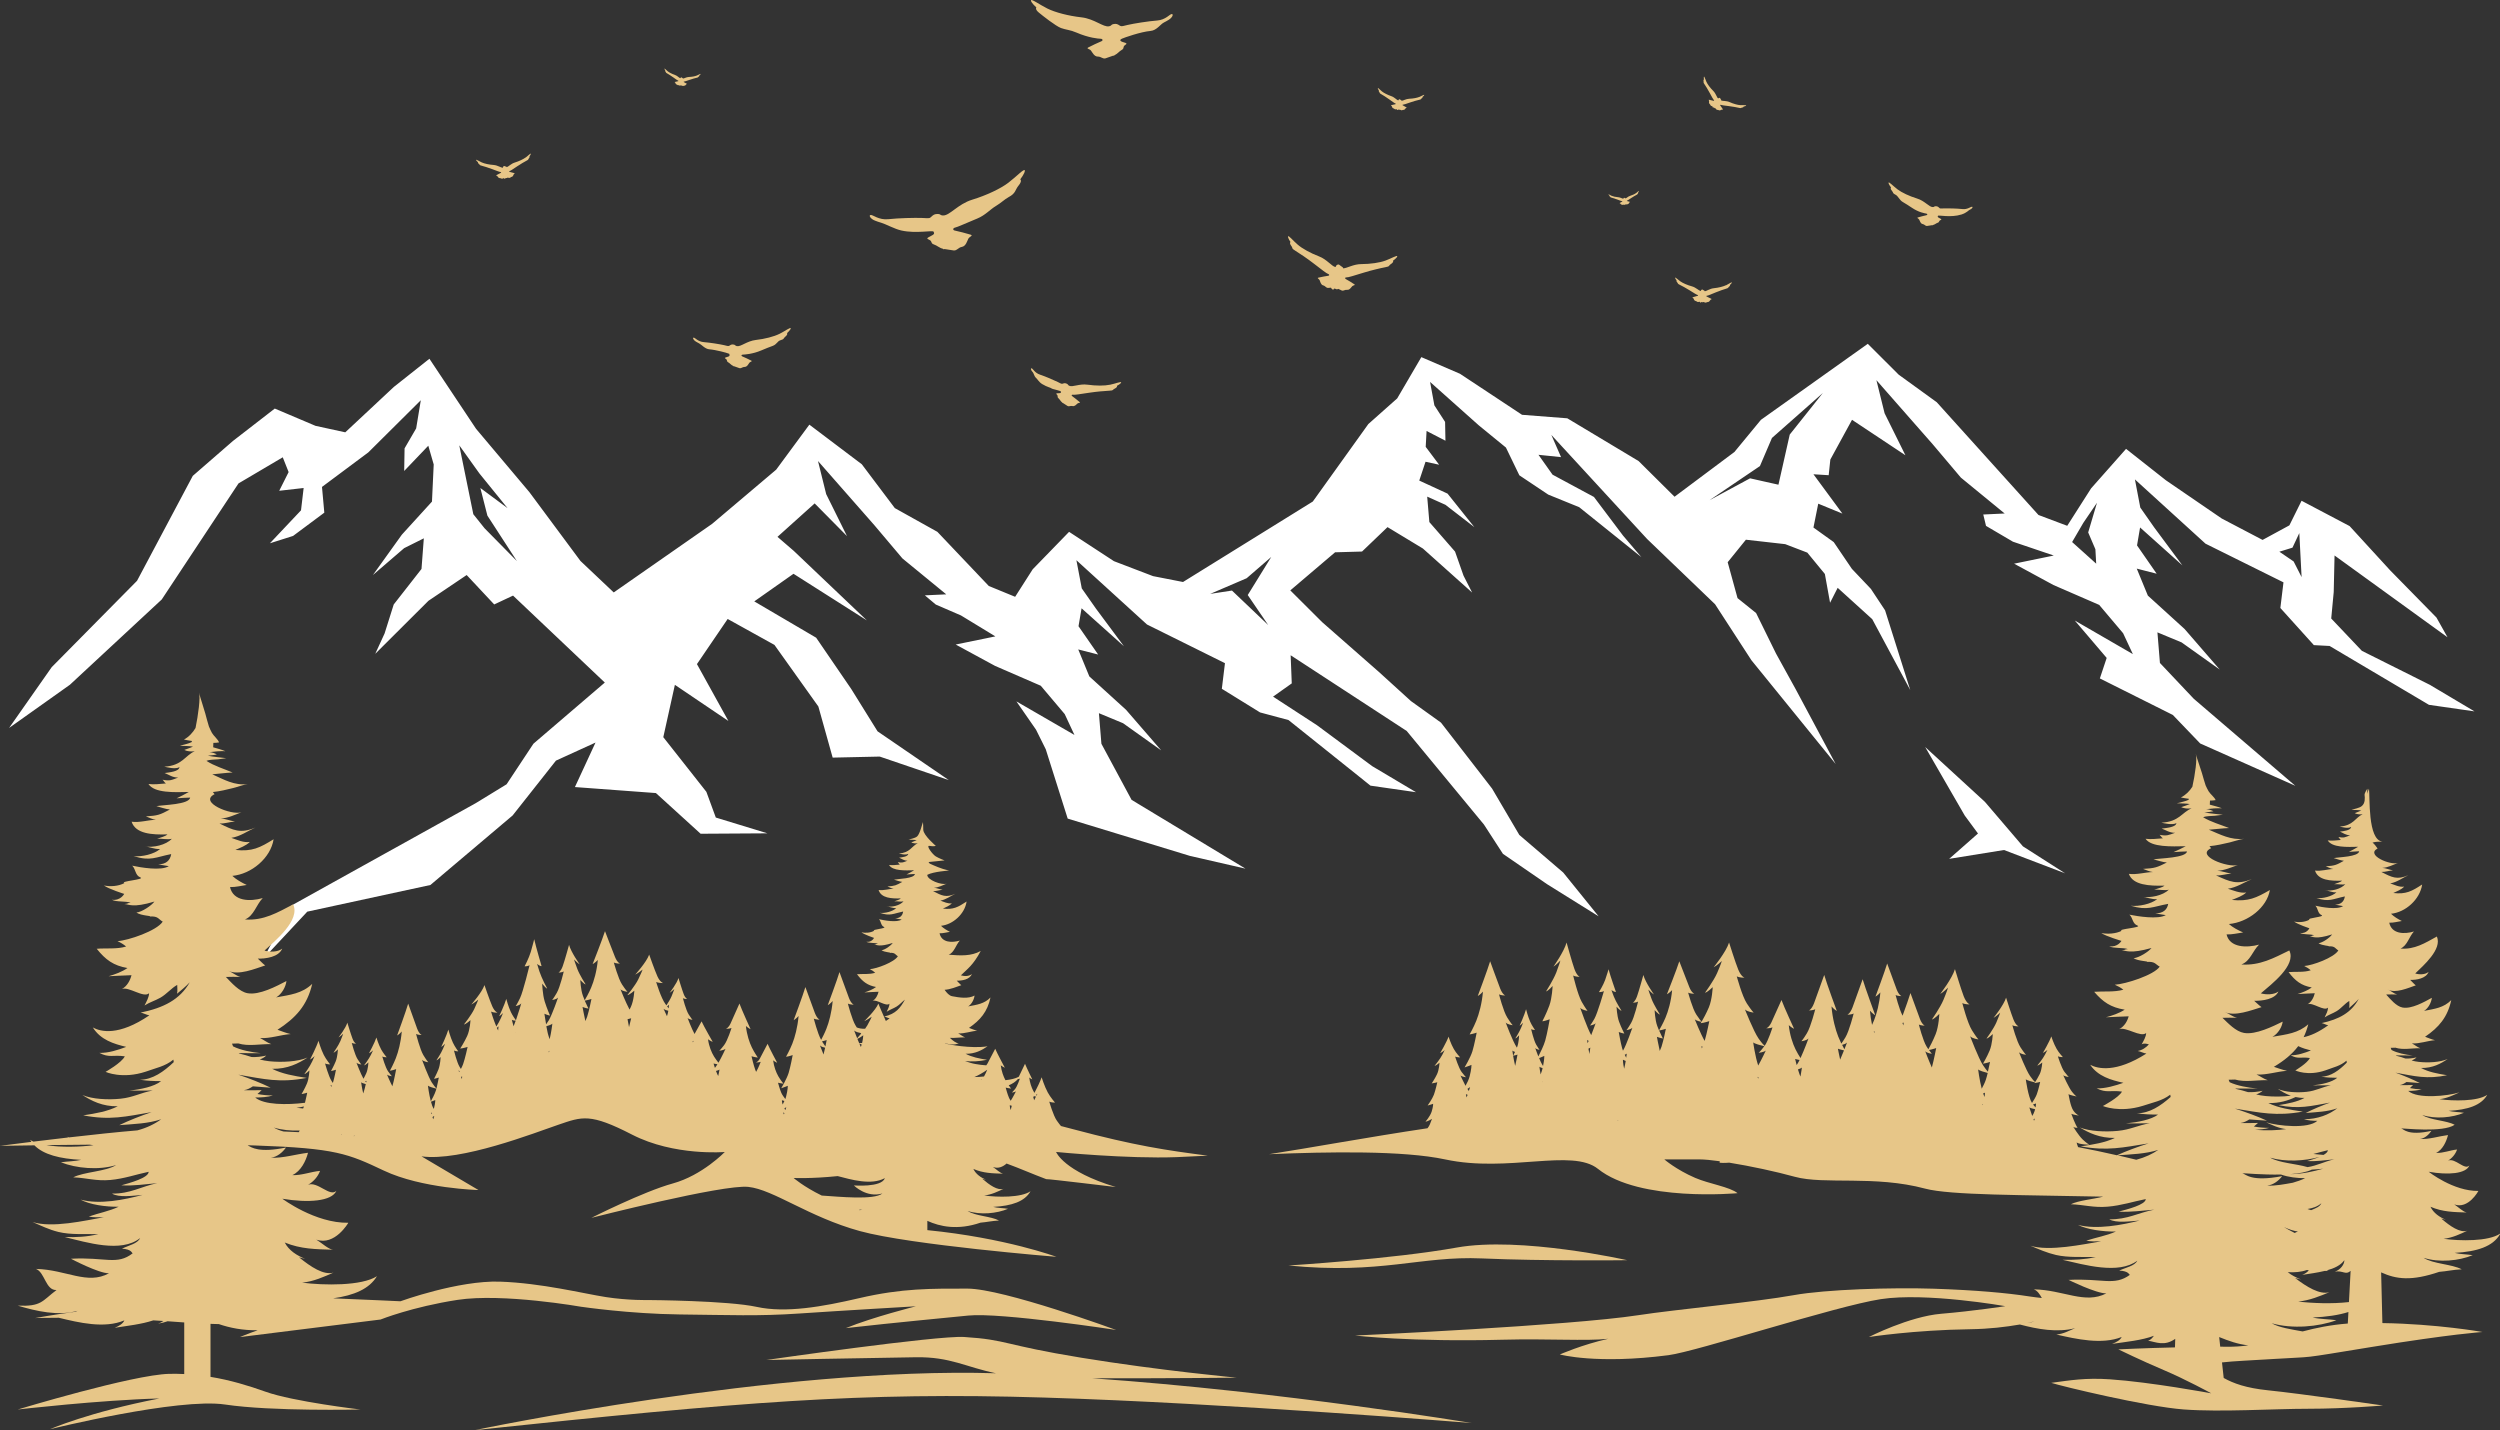 <?xml version="1.0" encoding="UTF-8"?><svg id="OBJECTS" xmlns="http://www.w3.org/2000/svg" viewBox="0 0 720.76 412.31"><rect x="0" y="0" width="720.76" height="412.31" fill="#333333" stroke="none"/><defs><style>.cls-1{fill:#fff;}.cls-2{fill:#e7c688;}</style></defs><g><path class="cls-1" d="m700.74,197.54l-19.8-9.9-8.84-9.32.72-7.65.24-10.52,32.57,23.58-3.19-5.69-13.36-13.62-11.68-12.75-13.85-7.3-3.51,7.09-7.73,4.2-11.77-6.17-16.11-11.03-11.48-9.05-10.08,11.39-6.88,10.79-8.29-3.12-13.04-14.45-16.28-18.05-10.99-7.96-8.9-8.89-30.81,21.92-7.64,9.27-17.26,12.9-10.37-10.29-20.55-12.32-13.05-1.01-17.89-11.83-11.14-4.8-6.96,11.9-8.32,7.39-16.01,22.34-37.42,23.2-8.64-1.69-11.27-4.31-12.94-8.46-10.49,10.8-5.06,7.93-7.6-3.12-14.82-15.61-12.27-6.84-9.52-12.64-15.12-11.42-9.56,12.97-18.49,15.64-28.35,19.76-9.59-9.07-14.74-19.86-15.36-18.24-13.45-20.2-10.24,8.11-14.02,13.1-8.58-1.87-11.74-4.98-12.05,9.33-11.59,10.07-16.07,30.25-24.6,24.9-12.29,17.53,17.54-12.46,26.47-24.58,22.13-33.46,12.76-7.53,1.69,4.26-2.71,5.39,7.04-.8-.76,6.44-8.97,9.5,6.68-2.12,9.01-6.71-.67-7.42,13.36-9.96,15.13-15.03-1.34,8.12-3.34,5.75-.11,6.52,6.95-7.28,1.56,5.4-.5,10.71-8.68,9.53-8.35,11.64,9.01-7.75,5.67-2.83-.67,8.83-8.01,10.24-2.63,8.35-2.7,5.88,15.34-15.29,11.02-7.43,7.94,8.48,5.43-2.55,26.46,25.07-20.58,17.63-7.74,11.7-8.89,5.44-41.11,22.83-11.93,6.63-8.16,15.33,12.63-13.51,16.84-3.65,18.66-4.04,6.69-5.66,17.02-14.39,12.48-15.8,11.41-5.21-5.94,12.83,23.35,1.73,6.67,6.07,6.22,5.66,19.25-.12-14.87-4.55-2.72-7.41-.29-.37-12.13-15.39,3.34-15.09,6.57,4.44,8.86,5.98-9.07-16.4,8.86-13.01,13.49,7.48,12.66,17.76,4.12,14.73,13.57-.3,19.93,6.79-20.56-14.07-7.58-12.2-10.12-14.79-17.84-10.47,11.31-7.96,21.15,13.44-21.08-20.05-4.69-4.04,10.72-9.64,9.32,9.43-6-12.11-2.36-9.54,16.24,18.49,8.11,9.6,12.63,10.35-6.17.29,3.15,2.65,7.26,3.14,9.92,6.04-11.44,2.35,11.34,6.15,13.19,5.73,6.9,8.17,2.81,6.02-16.74-9.68,5.66,8.16,2.81,5.65,6.32,19.98,35.26,10.76,16,3.67-32.84-19.83-8.7-16.17-.72-8.82,6.96,2.89,11.01,7.84-10.15-11.71-10.58-9.62-3.2-7.78,5.74,1.47-5.66-8.16.88-5.17,12.21,10.94-8.1-10.9-4.05-5.78-1.55-8.12,20.35,18.53,1.07.53,21.41,10.62-.9,7.39,11.02,6.81,8.2,2.2,14.7,11.76,8.93,7.15,13.13,1.89-12.36-7.35-.3-.18-15.9-11.79-12.65-8.23,5.39-3.82-.32-8.11,33.46,21.83,10.93,13.24,11.34,13.74,5.47,8.44,12.71,8.74,14.88,9.28-10.21-12.63-12.65-10.83-6.73-11.45-1.12-1.91-1.66-2.15-2.92-3.77-10.15-13.1-1.96-1.41-6.71-4.81-9.25-8.41-16.35-14.35-9.18-9.15,12.91-10.98,7.77-.22,7.35-7.04,10.2,6.17,14.2,12.7-2.49-4.88-2.44-6.94-7.41-8.51-.62-7.33,5.25,2.35,8.34,6.44-7.72-9.66-8.16-3.76,1.81-5.43,3.92.86-3.87-5.15.25-4.58,5.44,2.81-.1-5.42-3.09-4.78-1.24-6.75,14,12.48,7.87,6.44,3.87,8,8.34,5.57,8.91,3.62,9.12,7.32,8.81,7.08-5.3-6.22-1.18-1.57-7.2-9.56-11.93-6.42-4.06-5.73,6.51.67-2.8-6.4,23.98,26.06,3.65,3.96,19.57,18.79,2.11,3.25,8.36,12.88,24.3,29.93-11.51-21.53-5.69-10.32-5.74-11.67-5.35-4.3-2.84-10.35,5.25-6.49,11.34,1.28,6.37,2.44,5.06,6.16,1.5,8.3,2.19-4.31,9.97,9.04,10.96,20.44-7.26-22.99-4.09-6.18-5.48-5.78-5.23-7.71-5.85-4.2,1.38-6.88,6.97,2.86-8.35-11.34,4.39.27.48-4.52,6.25-11.45,15.39,10.22-6-12.11-2.36-9.54,16.24,18.49,8.11,9.6,12.63,10.35-6.17.29.79,3.28,7.76,4.56,11.78,3.99-11.44,2.35,11.34,6.15,13.19,5.73,6.9,8.17,2.81,6.02-16.74-9.68,9.19,10.78-1.97,5.91,21.04,10.53,7.89,8.22,27.43,12.21-29.29-25.1-9.75-10.32-.72-8.82,6.96,2.89,11.01,7.84-10.15-11.71-10.58-9.62-3.2-7.78,5.74,1.47-5.66-8.16.88-5.17,12.21,10.94-8.1-10.9-4.05-5.78-1.55-8.12,20.35,18.53,22.48,11.15-.9,7.39,9.66,10.71,4.54.24,28.64,16.97,13.13,1.89-12.66-7.53Zm-561.04-45.24l-3.24-4.05-4.05-19.86,5.81,8.11,8.11,10-7.84-5.81,2.03,7.97,8.51,13.11-9.32-9.46Zm223.96,25.01l1.98,2.91-2.55-2.43-7.91-7.53-6.28.96,10.51-4.51,4.86-4.2,2.24-1.94-1.6,2.59-5.18,8.39,3.93,5.77Zm152.33-52.03l-2.22,9.86-1.04,4.6-4.64-1.04-3.54-.8-11.69,6.31,14.53-9.84,3.47-8.11,14.68-12.97-9.55,11.99Zm88.12,33.07l.23,4.16-6.94-6.24,3.24-5.55,3.93-5.78-2.54,8.56,2.08,4.86Zm57.14,3.51l-4.1-2.8,3.78-1.17,1.97-4.2.66,12.69-2.3-4.52Z"/><polygon class="cls-1" points="572.26 231.18 555.04 215.37 566.44 235.12 570.26 240.3 565.65 244.36 561.95 247.61 577.76 245.06 595.39 251.79 583.21 244 572.26 231.18"/></g><g><path class="cls-2" d="m224.7,96.26c-1.56.78-4.18,1.46-6.76,1.75-2.59.29-4.37,2.02-5.49,1.78-.02,0-.03,0-.05-.01-.14-.03-.22-.07-.28-.11,0,0,0,0-.01,0-.17-.11-.17-.24-.55-.32-.55-.11-.8,0-1.2.27-.03.02-.06.04-.08.05,0,0-.01,0-.02.01-.02.01-.04.02-.06.03,0,0,0,0-.01,0-.15.07-.28.07-.54.01-.04,0-.09-.02-.14-.03-.18-.04-.42-.1-.75-.18-1.18-.27-4.09-.74-5.82-.87-1.73-.13-2.54-1.3-2.94-1.3-.41,0-.09.72.6,1.13.26.15.58.35.98.55.66.32,1.68,1.58,2.88,1.68,1.94.16,5.14,1.03,5.57,1.23.43.19.2-.01.27.32.08.34.09.45-.67.67-.76.22-.79.27-.32.6.47.33.08.63.62.93.53.28.86.81,1.44,1.04,0,.08.21.19.22.09.35.13,1.48.53,1.59.56.59.13.82-.36,1.52-.36.7.01,1.09-.85,1.34-1.19.25-.34,1.01-.37.55-.62-.46-.25-2.17-1.07-2.57-1.21-.4-.14-.32-.5.13-.52.45-.01,2.83-.14,5.33-1.21,1.21-.52,2.35-.97,3.35-1.33,1.07-.4,1.35-1.34,2.08-1.57,1.42-.45.71-.42,1.52-1.09.8-.67.47-1,.47-1,0,0,1.04-.91,1.07-1.37.03-.47-1.69.81-3.25,1.59Z"/><path class="cls-2" d="m337.84,4.04c-.59,0-1.76,1.7-4.27,1.88-2.52.19-6.75.87-8.46,1.27-.48.11-.82.2-1.09.26-.08.02-.15.03-.21.05-.38.08-.56.08-.78-.02,0,0-.01,0-.02,0-.03-.01-.06-.03-.09-.05,0,0-.02-.01-.03-.02-.04-.02-.08-.05-.12-.07-.58-.39-.95-.56-1.74-.4-.55.11-.56.3-.8.46,0,0,0,.01-.01,0-.08.06-.2.12-.4.16-.02,0-.04.01-.07.02-1.63.35-4.22-2.16-7.97-2.58-3.76-.42-7.56-1.42-9.82-2.54-2.27-1.13-4.77-2.98-4.73-2.31.04.67,1.56,1.99,1.56,1.99,0,0-.49.48.68,1.46,1.17.97,4.89,3.91,6.44,4.49,1.46.53,2.63.51,4.39,1.28,3.63,1.57,6.35,1.78,7,1.8.65.02.78.54.19.75-.58.21-3.06,1.39-3.74,1.76-.67.37.42.41.79.91.37.49.94,1.74,1.95,1.72,1.01,0,1.35.71,2.21.52.16-.04,1.8-.61,2.31-.81.02.15.33,0,.32-.13.85-.34,1.32-1.1,2.09-1.51.79-.43.22-.87.9-1.35.68-.47.63-.55-.47-.87-1.1-.31-1.03-.73-.41-1,.62-.29,5.47-2,8.28-2.24,1.76-.15,2.86-1.95,3.82-2.42.58-.28,1.04-.57,1.42-.8,1.01-.6,1.46-1.65.87-1.65Z"/><path class="cls-2" d="m197.25,23.51c.15,0,.74-.2,1.59-.5.41-.14.8-.26,1.14-.36.36-.1.68-.18.92-.24.48-.11.24-.12.53-.32.28-.2.18-.32.18-.32,0,0,.37-.27.39-.43.02-.15-.58.23-1.11.44-.53.22-1.41.38-2.27.41-.76.03-1.34.44-1.72.46,0-.1-.09-.12-.23-.22-.14-.1-.2-.19-.35-.1-.07.04-.12.12-.15.22-.37-.05-.82-.69-1.61-.96-.82-.28-1.61-.68-2.06-1.05-.45-.36-.92-.9-.94-.74-.02.15.25.52.25.52,0,0-.13.08.08.36s-.02.22.41.46c.22.13.5.29.82.5.3.19.64.41.99.67.73.53,1.24.89,1.38.93.14.04.15.16,0,.18-.14.02-.75.16-.92.21-.17.05.07.11.13.24.06.13.12.43.35.48.23.05.27.22.47.22.02,0,.15-.02.28-.03.04.08.11.15.22.2.15-.25.19-.04.38-.06.02,0,.07-.02.11-.04.14.06.3.13.32.14.19.06.28-.1.51-.08.23.02.38-.25.47-.36.09-.11.34-.1.2-.19s-.69-.4-.82-.46c-.13-.06-.09-.17.06-.17Z"/><path class="cls-2" d="m501.77,30.32c-.81-.05-2.01-.39-3.11-.88-.97-.43-1.95-.27-2.44-.47.06-.13-.04-.21-.15-.41-.12-.21-.13-.36-.38-.35-.12,0-.22.08-.32.18-.44-.28-.61-1.37-1.44-2.19-.86-.85-1.61-1.85-1.95-2.58-.34-.73-.6-1.69-.72-1.51-.12.18,0,.8,0,.8,0,0-.22.02-.12.5.1.47-.15.26.24.83.2.29.45.67.72,1.12.26.42.55.91.83,1.45.6,1.11,1.01,1.88,1.17,2.02.16.13.09.29-.1.23-.19-.06-1.04-.26-1.28-.3s.02.19.02.38c0,.2-.11.62.15.82.25.2.2.45.45.57.03.01.2.07.37.13,0,.13.04.26.15.38.35-.22.27.06.51.15.03.01.1.02.17.01.14.16.3.35.32.37.2.19.41.05.69.21.28.17.63-.09.81-.16.18-.08.49.09.36-.12-.13-.21-.62-.93-.75-1.08-.13-.15,0-.27.17-.18s1.05.2,2.3.35c.61.07,1.16.16,1.65.25.52.09.96.19,1.31.26.67.15.38,0,.86-.08.48-.08.42-.29.42-.29,0,0,.63-.12.75-.3.12-.18-.87-.07-1.67-.12Z"/><path class="cls-2" d="m568.53,59.62c-.36-.07-1.25.83-2.79.65-1.54-.17-4.17-.23-5.25-.19-.3.01-.52.03-.69.03-.05,0-.09,0-.13,0-.24,0-.35-.01-.47-.1,0,0,0,0-.01,0-.02-.01-.03-.02-.05-.04,0,0,0,0-.01-.01-.02-.02-.04-.04-.06-.06-.31-.3-.51-.44-1.01-.44-.35,0-.37.12-.53.19,0,0,0,0,0,0-.06.03-.13.05-.26.05-.01,0-.03,0-.04,0-1.02.03-2.3-1.78-4.52-2.46-2.22-.68-4.4-1.71-5.64-2.64-1.24-.94-2.54-2.34-2.59-1.92-.05.41.72,1.37.72,1.37,0,0-.35.24.25.95.6.72-.02.58,1.15,1.21.6.32,1.05,1.47,1.92,1.99.82.49,1.75,1.06,2.72,1.72,2.01,1.35,3.73,1.58,4.12,1.66.39.08.41.41.03.47-.38.06-2.01.5-2.45.64-.45.14.21.3.38.64.17.34.37,1.15.98,1.26.61.11.73.58,1.27.56.1,0,1.15-.17,1.48-.23,0,.09.2.03.21-.04.55-.11.92-.51,1.43-.68.52-.17.23-.5.7-.71.46-.21.44-.26-.19-.58-.63-.31-.6-.41-.48-.69.12-.28,3.67.61,6.79-.38,1.5-.48,2.08-1.25,2.33-1.34.68-.25,1.07-.83.71-.9Z"/><path class="cls-2" d="m290.69,52.7c-2.29,1.73-6.32,3.63-10.42,4.88-4.1,1.26-6.47,4.59-8.35,4.54-.03,0-.05,0-.08,0-.23,0-.37-.05-.48-.09,0,0-.01,0-.02,0-.3-.13-.34-.33-.99-.34-.92-.01-1.29.26-1.86.81-.04.04-.08.07-.12.11,0,0-.02.02-.03.02-.03.03-.06.05-.09.07,0,0-.01.01-.02.02-.22.16-.43.2-.87.18-.07,0-.16,0-.24,0-.31-.01-.71-.04-1.27-.06-1.99-.08-6.85.03-9.69.35-2.85.32-4.5-1.33-5.16-1.21-.66.12.07,1.2,1.32,1.65.47.17,1.04.4,1.75.59,1.16.32,3.83,1.79,5.78,2.23,4.3.97,9.1-.16,9.32.36.23.52.28.71-.88,1.28-1.16.58-1.2.68-.34,1.07.86.39.32,1,1.28,1.31.94.3,1.63,1.05,2.64,1.25.01.14.39.24.38.07.61.11,2.55.41,2.74.42,1,.04,1.22-.84,2.35-1.04,1.13-.19,1.5-1.7,1.82-2.33.31-.63,1.52-.91.69-1.18-.83-.27-3.84-1.07-4.53-1.18-.69-.11-.66-.72.06-.88.72-.16,2.29-.9,6.42-2.62,2.27-.94,3.72-2.64,5.24-3.54,1.62-.97,2.61-2,3.73-2.6,2.17-1.15,1.82-2.06,2.92-3.39,1.1-1.33.45-1.76.45-1.76,0,0,1.41-1.78,1.32-2.54-.09-.76-2.49,1.83-4.79,3.56Z"/><path class="cls-2" d="m320,110.92c-1.55.33-4.04.33-6.44-.01-2.4-.34-4.32.78-5.29.31-.01,0-.03-.01-.04-.02-.12-.06-.19-.11-.23-.16,0,0,0,0,0,0-.13-.14-.11-.25-.44-.41-.47-.22-.73-.18-1.14-.03-.03.01-.06.02-.08.03,0,0-.01,0-.02,0-.02,0-.04.01-.06.01,0,0,0,0-.01,0-.15.03-.26,0-.49-.11-.04-.02-.08-.04-.13-.06-.16-.08-.36-.19-.65-.33-1.02-.51-3.57-1.6-5.12-2.12-1.55-.51-2.06-1.74-2.43-1.83-.37-.09-.22.62.34,1.14.21.2.47,1.23.8,1.5.54.44.93,1.33,1.91,1.91,1.53.91,2.31.95,2.66,1.23.35.27,2.73.64,2.74.96,0,.32,0,.42-.73.44-.73.02-.77.06-.4.46.37.4-.04.58.39.97.42.37.63.91,1.11,1.25-.02.07.15.21.18.13.3.2,1.24.81,1.34.86.51.26.81-.13,1.44.03.63.17,1.14-.5,1.43-.74.29-.24.98-.1.61-.43-.38-.33-1.78-1.45-2.11-1.67-.34-.22-.2-.52.21-.43.41.09,2.12-.18,4.57-.56,1.19-.18,2.3-.31,3.28-.4,1.04-.1,1.94-.16,2.64-.2,1.37-.07.72-.21,1.57-.62.85-.41.6-.78.6-.78,0,0,1.11-.56,1.22-.96.11-.4-1.68.33-3.23.65Z"/><path class="cls-2" d="m151.57,45.38c-.69.52-1.91,1.1-3.15,1.48-1.09.33-1.78,1.16-2.32,1.34-.04-.14-.18-.15-.41-.23-.25-.09-.36-.2-.55-.01-.09.09-.13.22-.13.38-.56.08-1.46-.69-2.71-.78-1.29-.09-2.61-.37-3.4-.73-.8-.35-1.68-.95-1.65-.72.02.23.56.66.56.66,0,0-.16.17.25.49.41.32.06.32.78.51.37.1.84.23,1.38.41.51.16,1.08.36,1.7.59,1.27.48,2.15.82,2.37.82.22,0,.27.17.08.25-.2.08-1.03.52-1.26.66-.23.14.15.14.28.3.14.16.35.58.69.56.35-.02.47.22.76.15.03,0,.21-.08.4-.15.09.11.21.18.39.2.13-.42.26-.14.53-.24.04-.01.09-.06.15-.11.23.04.49.08.53.08.3.01.37-.25.71-.31.34-.06.45-.51.55-.7.09-.19.46-.27.21-.36-.25-.08-1.16-.32-1.37-.36-.21-.03-.2-.22.02-.26.22-.05,1-.58,2.12-1.33.55-.37,1.06-.69,1.52-.96.49-.29.92-.53,1.25-.71.66-.35.31-.27.64-.67.33-.4.14-.53.14-.53,0,0,.43-.54.4-.77-.03-.23-.75.55-1.45,1.08Z"/><path class="cls-2" d="m471.7,55.65c-.38.29-1.06.61-1.75.82-.61.19-.99.64-1.29.74-.02-.08-.1-.08-.23-.13-.14-.05-.2-.11-.31,0-.05.05-.07.12-.07.21-.31.04-.81-.38-1.51-.43-.72-.05-1.45-.21-1.89-.4-.44-.2-.93-.53-.92-.4.01.13.31.37.31.37,0,0-.09.1.14.27.23.18.03.18.43.28.2.06.47.13.77.23.28.09.6.2.94.33.7.27,1.19.46,1.32.46.12,0,.15.1.04.14-.11.05-.57.29-.7.37s.08.07.16.17c.08.09.19.32.39.31.19,0,.26.12.42.08.02,0,.12-.04.22-.09.05.06.12.1.22.11.07-.23.15-.08.29-.13.02,0,.05-.03.08-.06.13.02.27.04.29.04.17,0,.21-.14.39-.17.19-.03.25-.29.31-.39.05-.11.26-.15.12-.2-.14-.04-.64-.18-.76-.2-.12-.02-.11-.12,0-.15.12-.03.55-.32,1.18-.74.3-.2.59-.38.84-.53.27-.16.51-.29.7-.39.36-.19.17-.15.36-.37.18-.22.08-.3.08-.3,0,0,.24-.3.22-.43-.02-.13-.42.31-.8.6Z"/><path class="cls-2" d="m399.43,75.13c-1.64.61-4.33,1-6.94,1.01-2.31,0-4.11,1.2-5.25,1.23,0-.3-.26-.39-.66-.68-.43-.31-.58-.6-1.06-.35-.23.12-.37.36-.48.65-1.12-.18-2.42-2.18-4.78-3.08-2.44-.93-4.82-2.24-6.14-3.39-1.33-1.14-2.68-2.81-2.77-2.35-.09.46.7,1.6.7,1.6,0,0-.41.24.21,1.09.62.85-.07.65,1.2,1.44.65.41,1.48.94,2.42,1.59.89.61,1.88,1.32,2.93,2.13,2.16,1.67,3.66,2.84,4.09,2.96.43.12.43.5,0,.53-.43.04-2.29.41-2.81.54-.51.13.21.35.37.74.17.39.33,1.32,1.01,1.49.68.17.78.71,1.39.73.06,0,.46-.03.86-.07.11.26.31.47.63.62.49-.74.59-.12,1.15-.15.08,0,.21-.06.35-.12.42.2.9.43.97.46.57.2.86-.27,1.56-.19.69.09,1.18-.73,1.47-1.04.29-.31,1.05-.26.61-.56-.44-.3-2.05-1.3-2.44-1.49-.38-.18-.26-.54.19-.5.45.04,2.26-.53,4.87-1.34,1.27-.39,2.45-.71,3.49-.96,1.11-.28,2.07-.48,2.83-.63,1.47-.29.76-.35,1.63-.93.88-.58.58-.95.58-.95,0,0,1.14-.79,1.22-1.25.08-.46-1.78.63-3.42,1.23Z"/><path class="cls-2" d="m497.61,82.23c-.81.39-2.16.73-3.49.86-1.18.12-2.04.81-2.62.89-.02-.15-.15-.18-.37-.32-.23-.14-.32-.28-.56-.13-.11.07-.17.2-.21.35-.58-.03-1.34-.99-2.59-1.33-1.29-.35-2.57-.91-3.3-1.42-.73-.52-1.51-1.3-1.53-1.06-.02.24.44.78.44.78,0,0-.2.14.16.55.36.4,0,.34.68.68.35.18.8.4,1.32.69.48.27,1.03.58,1.6.94,1.19.75,2.01,1.27,2.24,1.31.23.04.24.23.03.27-.22.04-1.15.32-1.4.41-.26.09.13.17.23.36.1.19.23.66.59.71.35.05.43.32.74.3.03,0,.23-.04.44-.08.07.13.18.23.35.28.21-.4.3-.09.58-.13.04,0,.1-.04.17-.08.22.08.48.18.52.18.3.07.43-.18.78-.17.36,0,.56-.43.7-.6.13-.17.52-.19.28-.32-.24-.13-1.11-.56-1.32-.64-.21-.08-.16-.26.07-.26.23,0,1.13-.38,2.42-.92.63-.26,1.21-.48,1.73-.66.55-.2,1.03-.35,1.41-.46.73-.22.37-.21.79-.55.42-.34.25-.51.25-.51,0,0,.54-.46.56-.7.02-.24-.88.41-1.68.8Z"/><path class="cls-2" d="m409.21,27.94c-.69.28-1.81.49-2.92.53-.98.04-1.72.57-2.2.6,0-.13-.12-.16-.29-.28-.18-.13-.25-.25-.45-.13-.1.05-.15.16-.19.28-.48-.06-1.05-.89-2.07-1.23-1.05-.36-2.07-.88-2.65-1.34-.58-.46-1.18-1.15-1.21-.96-.03.19.32.67.32.67,0,0-.17.11.1.46.27.35-.02.28.53.59.28.16.64.37,1.05.64.38.24.82.53,1.27.86.94.67,1.59,1.15,1.77,1.19.18.05.19.2,0,.23-.18.02-.96.21-1.18.27-.22.06.09.14.17.31.08.16.16.56.45.61.29.06.34.29.6.29.03,0,.19-.02.36-.04.05.11.14.2.28.25.2-.32.25-.06.48-.08.03,0,.09-.03.14-.06.18.08.39.17.42.18.25.08.36-.13.65-.1.29.03.49-.32.61-.46.12-.14.44-.13.25-.25s-.89-.52-1.05-.59c-.17-.07-.12-.22.07-.21.19,0,.95-.26,2.04-.64.53-.18,1.02-.33,1.46-.46.47-.13.87-.23,1.19-.31.62-.14.31-.16.68-.42.36-.26.23-.41.23-.41,0,0,.47-.35.5-.55.03-.2-.74.29-1.43.57Z"/></g><g><path class="cls-2" d="m720.76,355.67c-3.3,2.28-11.61,2.13-16.27,1.48,2.48-.24,4.92-1.42,6.83-2.32-2.12.67-4.94-1.31-7.5-3.52.44.11.89.23,1.33.37-1.81-.78-3.55-1.93-4.44-3.77,3.52,1.52,6.74,1.54,10.48,1.66-1.04-.16-2.44-1.57-3.62-2.34,4.06,1.51,6.97-3.88,6.97-3.88-7.2.13-14.35-5.53-14.35-5.53,5.63,1.01,10.82.59,11.76-1.84-1.36,1.57-4.08-2.24-6.16-1.37,1.19-.73,2.14-1.88,2.6-3.2-2.04.19-3.94,1.06-6.04.98,1.88-.91,2.96-3.29,3.42-5.15-2.67.33-5.39,1.27-8.1,1.14,1.36-.16,2.55-1.21,3.32-2.35-6.93,1.52-7.97-.54-8.74-.71.59-.06,12.08,1.29,15.44-1.04-2.39-1.29-7.04-1.3-9.34-2.82,3.82,1.25,8.68.76,12.02-.64-1.42-.23-3.07-.21-4.42-.56,5.51-.3,9.4-1.57,11.13-4.62-2.8,1.93-9.84,1.81-13.8,1.26,2.11-.21,4.17-1.21,5.79-1.97-3.4,1.07-12.13,1.98-14.77-.42,1.33,0,2.68-.09,3.87-.47-1.19,0-2.31-.12-3.38-.34.3-.27.6-.56.9-.89-1.24.05-2.48.03-3.72.04-.02,0-.05-.02-.07-.03.71-.1,1.31-.47,1.9-.88,1.27.12,2.56.2,3.86.31-2.08-1.07-4.61-2.13-7.03-3,5.64,1.03,9.03,1.94,14.87.74-2.84-.46-5.34-.93-7.51-2.09,3.32.07,5.74-1.25,7.69-2.6-2.15.97-5.57,1.14-8.29.85-.78-.08-1.46-.23-2.1-.41.53-.2,1.01-.49,1.42-.9-1.12.26-2.21.39-3.2.34-.83-.29-1.67-.58-2.65-.8-.05-.03-.1-.07-.15-.11,1.62.03,3.24.01,4.86.02-2.14-.23-4.47-.71-6.09-1.58-.09-.19-.16-.4-.23-.62.46,0,.91-.02,1.36-.04,2.25.72,4.58.11,7.18.16-.89-.32-1.66-1.01-2.43-1.39,2.26.12,4.44-.76,6.67-.93-.99-.23-1.94-.64-2.87-.99,3.95-2.69,6.48-5.6,7.55-10.57-2.21,2.23-4.72,2.5-7.85,3.11,1.23-.73,2.12-2.45,2.25-3.77-2.16,1.19-5.89,3.3-8.46,2.8-1.82-.35-3.5-2.42-4.72-3.75,1.05-.04,2.11-.03,3.16,0-1.04-.31-1.76-1.06-2.71-1.45,2.22,1.23,5.92-.45,8.1-1.19-.53-.39-1.17-1.17-1.61-1.57,1.81.02,4.54-.36,5.31-2.32-.98.84-2.68.83-3.86.46,2.34-2.28,7.83-6.98,6.24-10.65-3.4,1.88-6.44,3.81-10.49,3.47,1.96-.81,2.46-3.41,3.88-4.92-2.76.84-6.42.76-7.12-2.53,1.27.04,2.42-.31,3.63-.49-1.11-.55-2.25-1.22-3.12-2.09,4.18-.41,8.34-4.12,8.98-8.44-2.99,1.95-4.66,2.88-8.33,2.46.96-.46,2.33-.96,3.15-1.85-1.37.24-2.8-.51-4.03-.93,1.95-.32,3.54-1.58,5.24-2.37-3.27,1.45-4.77.64-7.8-.93,1.16.06,2.22-.39,3.35-.45-1.05-.18-2.02-.64-3.08-.71,1.57-.08,3.09-.86,4.5-1.43-2.17.76-9.41-2.31-5.85-4.16-.46-.59-.85-1.26-1.47-1.7.93-.32,1.93-.24,2.89-.29-4.35-.37-3.59-13.11-3.9-15.26-.19.35-.34.87-.48,1.48,0-.95,0-1.48,0-1.48,0,0-.8,1.19-.8,1.75.11.97.22,2.4-.77,3.24-.77.65-2.13.8-3.01,1.12.91.04,2.02.03,2.84.18-.57.3-1.28.5-1.89.77.61.34,1.49.42,2.28.3-2.13.99-2.72,3.34-6.63,3.56.53.14,2.49.67,3.31.1-.08,1.01-2.1,1.21-3.23,1.36.97.4,1.71,1.06,2.95,1.05-1.44.56-1.78.85-3.41.5.24.2.42.64.73.86-1.23.1-2.62.3-3.79.12,1.26,2.13,5.68,1.91,8.78,1.84-.87.5-1.73,1.02-2.66,1.46.98-.08,1.98-.14,2.96-.17-.26,1.64-5.86,1.66-7.35,1.98.96.26,1.86.64,2.93.77-2.22,1.25-2.61,1.41-5.22,1.59.72.27,1.35.67,2.18.78-1.79.05-3.51.7-5.29.45.88,2.81,4.47,3.02,7.8,2.91-.51.51-1.49.68-2.27,1.03,1.15-.13,2.17.26,3.21-.02-1.29,1.43-3.95,2.09-5.96,1.76,1.09.06,2.13.69,3.41.59-1.28,1.18-3.99,1.87-5.78,1.64,3.68,1.25,4.79.24,8.2-.46-.23,1.52-1.19,2.35-2.83,2.37.67.17,1.57.26,2.31.42-1.67,1.13-6.14.31-7.97-.11.8.81.61,2.2,1.76,2.7,1.17.51-4.51.87-3.47,1.32-1.3.73-3.06.85-4.45.55,1.06.82,4.42,1.94,4.42,1.94,0,0-.8,1.64-2.69,1.34.91.57,3.03.26,4.09.69-1.07.11-.16.17-1.37.3.98.03,1.74.96,6.53-.57-.62.92-2.72,2.41-3.93,2.54,1.09.77,3.45.73,2.89.91,1.91-.16,1.97.71,2.83,1.17-1.25,2.1-7.49,4.35-9.84,4.49.67.33,1.35.74,1.88,1.24-2.01.66-4.32.34-6.39.52,1.94,2.55,3.65,3.88,6.69,4.43-1.19.88-2.69,1.46-4.11,1.9.76-.07,3.54-.16,4.98-.24-.28,1.17-.92,2.49-2.08,3.18,1.52-.64,4.73,2.15,5.91.97-.04.97-.55,1.9-.99,2.82,1.09-.75,2.35-1.13,3.47-1.81,1.35-.82,2.37-2.21,3.64-2.93,0,.66.1,1.37-.05,2.04.96-.86,1.95-1.7,2.77-2.64-2.13,3.99-5.69,5.89-10.7,6.98.57.09,1.27.54,1.91.63-2.86,2.06-5.21,3.05-7.1,3.43.55-1.13,1-2.36,1.34-3.72-2.91,2.59-6.22,2.91-10.34,3.62,1.62-.85,2.79-2.85,2.96-4.38-2.85,1.38-7.75,3.83-11.14,3.26-2.39-.41-4.61-2.81-6.22-4.36,1.38-.05,2.78-.04,4.17-.01-1.37-.36-2.32-1.23-3.57-1.69,2.92,1.43,7.8-.52,10.67-1.38-.7-.45-1.54-1.36-2.12-1.82,2.38.02,5.97-.42,6.99-2.69-1.3.98-3.53.96-5.08.54,3.08-2.65,10.32-8.11,8.21-12.37-4.48,2.18-8.48,4.42-13.82,4.04,2.59-.94,3.25-3.96,5.11-5.72-3.64.98-8.46.89-9.38-2.94,1.67.05,3.19-.36,4.78-.57-1.46-.64-2.96-1.42-4.11-2.43,5.5-.47,10.99-4.79,11.82-9.8-3.94,2.27-6.14,3.34-10.96,2.86,1.27-.53,3.07-1.11,4.15-2.15-1.8.28-3.69-.59-5.31-1.08,2.57-.38,4.66-1.83,6.89-2.76-4.3,1.68-6.28.75-10.28-1.08,1.53.08,2.93-.45,4.42-.52-1.38-.21-2.66-.74-4.06-.82,2.07-.09,4.06-1,5.92-1.67-2.86.88-12.39-2.69-7.7-4.84-.17-.19-.33-.38-.49-.58,1.97-.19,4.01-.65,5.82-1.08,1.36-.32,2.75-.86,4.14-1.04-3.86.4-6.75-1.22-10.13-2.63,1.93-.14,3.89-.41,5.83-.48-2.51-1-5.19-1.72-7.49-3.11.91-.4,2.36-.32,3.36-.43.78-.09,1.55-.2,2.33-.29-1.76-.23-3.56-.33-5.3-.67.83-.08,1.8-.15,2.6-.34-.56-.28-1.43-.59-2.11-.6,1.49-.19,3.03-.31,4.53-.26-1.12-.45-2.31-.71-3.48-1.04,0-.41.04-.8.05-1.18.57,0,1.12-.04,1.63-.13-.3-.82-1.52-1.71-2.02-2.54-.34-.56-.6-1.14-.87-1.72-.39-1.15-.7-2.32-1.04-3.48-.56-1.89-1.29-3.73-1.8-5.62.48,1.3-.21,6.05-.98,9.51-.81,1.26-1.9,2.37-3.31,3.09.76.15,1.54.29,2.31.38-.03.07-.07.15-.1.19.03.02.06.05.09.07-1.03.52-2.46.72-3.46,1.03,1.19.05,2.66.03,3.74.22-.76.35-1.68.59-2.49.9.81.39,1.96.49,3,.34-2.81,1.15-3.58,3.88-8.73,4.13.7.16,3.28.78,4.35.12-.11,1.17-2.76,1.41-4.25,1.58,1.27.47,2.25,1.23,3.88,1.22-1.9.65-2.34.99-4.49.58.31.24.55.74.97,1.01-1.62.12-3.45.34-5,.14,1.66,2.47,7.48,2.22,11.57,2.14-1.15.59-2.28,1.18-3.51,1.7,1.29-.09,2.6-.17,3.9-.2-.34,1.9-7.72,1.93-9.68,2.3,1.27.3,2.45.75,3.86.9-2.93,1.45-3.44,1.64-6.87,1.84.95.31,1.77.78,2.87.91-2.36.05-4.62.82-6.96.52,1.16,3.26,5.89,3.51,10.27,3.39-.68.6-1.97.79-2.98,1.2,1.51-.15,2.86.3,4.23-.02-1.7,1.67-5.21,2.43-7.85,2.04,1.44.07,2.8.8,4.49.68-1.68,1.38-5.25,2.17-7.62,1.9,4.85,1.45,6.31.28,10.8-.54-.3,1.77-1.56,2.74-3.73,2.75.88.2,2.06.3,3.04.49-2.2,1.31-8.09.36-10.49-.13,1.06.94.8,2.56,2.32,3.14,1.54.59-5.93,1.01-4.57,1.53-1.71.85-4.03.98-5.86.63,1.39.96,5.82,2.26,5.82,2.26,0,0-1.06,1.91-3.54,1.56,1.19.67,4,.31,5.39.81-1.4.13-.21.19-1.8.35,1.29.03,2.29,1.11,8.61-.67-.82,1.07-3.59,2.8-5.17,2.95,1.43.89,4.54.85,3.81,1.06,2.51-.18,2.59.82,3.73,1.36-1.64,2.44-9.87,5.05-12.96,5.22.88.38,1.77.86,2.48,1.44-2.65.76-5.69.39-8.42.6,2.56,2.97,4.81,4.51,8.81,5.15-1.56,1.02-3.55,1.7-5.42,2.2,1-.09,4.67-.18,6.56-.28-.37,1.36-1.21,2.9-2.74,3.7,2-.75,6.22,2.5,7.78,1.12-.05,1.12-.72,2.2-1.3,3.27.62-.37,1.34-.23,2.09,0-.83.91-1.84,1.64-3.23,1.91.75.11,1.67.62,2.51.74-8.78,5.6-13.96,4.41-16.2,3.24,2.24,3.34,5.99,4.39,9.57,5.19-2.26.81-5.25,1.69-7.7,1.6,2.84,1.42,3.89.47,7.29.93-.91,1.75-5.51,4.16-5.51,4.16,0,0,4.74,2.04,11.54-.06,2.9-.99,5.51-1.4,7.89-3.21.02.22.08.44.11.66-2.83,2.52-6.07,4.71-9.72,4.71,1.98.29,4.05.37,6.1.37-2.01,1.48-5.83,2.21-9.26,2.54,2.28-.01,4.56.02,6.84-.03-3.5.6-5.54,1.84-9.23,2.19-3.58.34-8.08.14-10.92-.99,2.58,1.56,5.77,3.1,10.13,3.02-2.86,1.35-6.16,1.9-9.89,2.43,7.69,1.39,12.16.33,19.59-.86-3.14.99-6.42,2.2-9.13,3.43-3.88-.89-7.64-1.69-11.2-2.35-.22-.48-.42-1.34-.42-1.34.9.63,3.69.63,3.69.63,0,0-.67-.27-1.96-1.51-1.16-1.11-2.72-3.66-2.72-3.66.45.4,1.26.29,1.26.29-.63-.8-1.8-4.02-1.8-4.02.54.29,2.25.52,2.25.52,0,0-.72-.17-1.62-1.38-.9-1.2-1.44-4.82-1.44-4.82.27.29,2.34.69,2.34.69,0,0-.45-.23-1.35-1.38s-2.52-4.76-2.52-4.76c.45.4,1.62.52,1.62.52,0,0-.36-.29-1.26-1.49-.9-1.2-1.89-4.47-1.89-4.47.45.23,1.44.23,1.44.23,0,0-1.16-1.24-1.81-2.39-.86-1.49-1.53-3.58-1.53-3.58-.54,1.55-2.42,4.76-2.42,4.76.54-.23,1.33-.89,1.33-.89,0,0-.08.08-.71,1.35-.63,1.26-2.25,3.21-2.25,3.21.45-.06,1.44-.92,1.44-.92,0,0-.09,2.01-.72,3.33-.45.94-1.04,1.88-1.34,2.34-.26-.23-.75-.74-1.48-1.8-1.13-1.64-3.16-6.81-3.16-6.81.56.57,2.03.74,2.03.74,0,0-.45-.41-1.58-2.13-1.13-1.72-2.37-6.4-2.37-6.4.56.33,1.81.33,1.81.33,0,0-.79-.25-1.47-1.93-.68-1.68-2.15-6.35-2.15-6.35-.68,2.21-3.62,5.82-3.62,5.82.68-.33,1.92-1.48,1.92-1.48,0,0-.34,1.07-1.13,2.87-.79,1.8-2.82,4.59-2.82,4.59.56-.08,1.81-1.31,1.81-1.31,0,0-.11,2.87-.9,4.76-.79,1.89-1.92,3.77-1.92,3.77.79-.08,2.03-.49,2.03-.49,0,0-.27,1.37-.61,2.82-.33-.36-.79-.94-1.4-1.86-1.33-2.02-3.72-8.37-3.72-8.37.66.71,2.39.91,2.39.91,0,0-.53-.5-1.86-2.62-1.33-2.12-2.79-7.86-2.79-7.86.66.4,2.13.4,2.13.4,0,0-.93-.3-1.73-2.37-.8-2.07-2.52-7.81-2.52-7.81-.8,2.72-4.25,7.16-4.25,7.16.8-.4,2.26-1.82,2.26-1.82,0,0-.4,1.31-1.33,3.53-.93,2.22-3.32,5.65-3.32,5.65.66-.1,2.13-1.61,2.13-1.61,0,0-.13,3.53-1.06,5.85-.74,1.85-1.72,3.68-2.1,4.35-.15-.23-.31-.48-.5-.78-1.07-1.72-2.24-6.37-2.24-6.37.53.33,1.71.33,1.71.33,0,0-.75-.25-1.39-1.92-.64-1.68-2.74-7.48-2.74-7.48-.37,1.27-1.43,4.24-2.27,6.54-1-1.94-2.02-5.98-2.02-5.98.53.33,1.71.33,1.71.33,0,0-.75-.25-1.39-1.92-.64-1.68-2.74-7.48-2.74-7.48-.64,2.21-3.38,9.55-3.38,9.55.64-.33,1.42-1.21,1.42-1.21-.28,3.27-1.07,6.13-1.81,8-.18.46-.39.93-.59,1.36-.27-1.27-.48-2.64-.61-4.1,0,0,.84.96,1.53,1.31,0,0-2.94-7.99-3.63-10.38,0,0-2.25,6.31-2.93,8.14-.69,1.82-1.49,2.09-1.49,2.09,0,0,1.26,0,1.83-.36,0,0-1.26,5.06-2.4,6.93-.53.86-.9,1.41-1.16,1.76-.3-.62-.61-1.32-.89-2.02-.8-2.04-1.65-5.15-1.94-8.7,0,0,.84.96,1.53,1.31,0,0-2.94-7.99-3.63-10.38,0,0-2.25,6.31-2.93,8.14-.69,1.82-1.49,2.09-1.49,2.09,0,0,1.26,0,1.83-.36,0,0-1.26,5.06-2.4,6.93-1.14,1.87-1.6,2.31-1.6,2.31,0,0,1.49-.18,2.06-.8,0,0-1.22,3.31-2.3,5.65-.41-.63-.99-1.57-1.45-2.53-.8-1.63-1.65-4.12-1.94-6.96,0,0,.84.77,1.53,1.05,0,0-2.94-6.38-3.63-8.3,0,0-2.25,5.05-2.93,6.5-.69,1.46-1.49,1.67-1.49,1.67,0,0,1.26,0,1.83-.28,0,0-1.16,3.72-2.26,5.34-.33-.3-.92-.92-1.78-2.16-1.39-2.01-3.9-8.34-3.9-8.34.7.7,2.51.9,2.51.9,0,0-.56-.5-1.95-2.61-1.39-2.11-2.92-7.84-2.92-7.84.7.4,2.23.4,2.23.4,0,0-.97-.3-1.81-2.36-.84-2.06-2.64-7.79-2.64-7.79-.84,2.71-4.45,7.14-4.45,7.14.84-.4,2.37-1.81,2.37-1.81,0,0-.42,1.31-1.39,3.52-.97,2.21-3.48,5.63-3.48,5.63.7-.1,2.23-1.61,2.23-1.61,0,0-.14,3.52-1.11,5.83-.71,1.68-1.63,3.35-2.09,4.14-.16-.17-.62-.7-1.51-2.05-1.13-1.71-2.37-6.35-2.37-6.35.56.33,1.8.33,1.8.33,0,0-.79-.24-1.46-1.91s-2.89-7.45-2.89-7.45c-.68,2.2-3.57,9.51-3.57,9.51.68-.33,1.5-1.2,1.5-1.2-.29,3.26-1.13,6.1-1.92,7.97-.68,1.62-1.62,3.25-1.86,3.65-.17-.4-.35-.83-.5-1.26-.67-1.82-.76-4.59-.76-4.59,0,0,1.05,1.19,1.53,1.27,0,0-1.72-2.69-2.39-4.43-.67-1.74-.96-2.77-.96-2.77,0,0,1.05,1.11,1.63,1.42,0,0-2.49-3.48-3.06-5.62,0,0-1.24,4.51-1.82,6.13-.57,1.62-1.24,1.86-1.24,1.86,0,0,1.05,0,1.53-.32,0,0-1.05,4.51-2.01,6.17-.96,1.66-1.34,2.06-1.34,2.06,0,0,1.24-.16,1.72-.71,0,0-1.72,4.98-2.68,6.57-.01.02-.03.04-.04.07-.09-.24-.17-.48-.23-.7-.45-1.56-.99-4.69-.99-4.69,0,0,.99.37,1.62.45,0,0-.9-1.71-1.53-3.43s-.72-4.32-.72-4.32c0,0,.99,1.12,1.44,1.19,0,0-1.62-2.53-2.25-4.17-.63-1.64-.65-1.81-.65-1.81,0,0,.75.58,1.28.54,0,0-1.59-4.52-2.13-6.54,0,0-.44,1.55-.98,3.08-.54,1.53-1.79,3.51-1.79,3.51,0,0,.99,0,1.44-.3,0,0-1.85,6.43-2.75,7.99s-1.26,1.94-1.26,1.94c0,0,1.17-.15,1.62-.67,0,0-.6,1.74-1.28,3.44-1.2-2.16-3.18-7.89-3.18-7.89.59.69,2.13.88,2.13.88,0,0-.47-.49-1.66-2.55-1.18-2.06-2.49-7.64-2.49-7.64.59.39,1.89.39,1.89.39,0,0-.83-.29-1.54-2.3s-2.25-7.59-2.25-7.59c-.71,2.64-3.79,6.95-3.79,6.95.71-.39,2.01-1.76,2.01-1.76,0,0-.36,1.27-1.18,3.43-.83,2.15-2.96,5.48-2.96,5.48.59-.1,1.89-1.57,1.89-1.57,0,0-.12,3.43-.95,5.68-.83,2.25-2.01,4.51-2.01,4.51.83-.1,2.13-.59,2.13-.59,0,0-.71,4.11-1.3,6.17-.42,1.45-1.42,3.47-1.98,4.55-.49-1.24-.9-2.44-.9-2.44.35.4,1.25.52,1.25.52,0,0-.28-.29-.97-1.49s-1.46-4.47-1.46-4.47c.35.23,1.11.23,1.11.23,0,0-.89-1.25-1.39-2.39-.66-1.49-1.18-3.58-1.18-3.58-.42,1.55-1.86,4.76-1.86,4.76.42-.23,1.02-.89,1.02-.89,0,0-.06.08-.54,1.35-.49,1.26-1.73,3.21-1.73,3.21.35-.06,1.11-.92,1.11-.92,0,0-.07,2.01-.55,3.33-.03.08-.06.15-.09.23-.03-.04-.05-.08-.08-.12-1.13-1.71-3.16-7.11-3.16-7.11.56.6,2.03.77,2.03.77,0,0-.45-.43-1.58-2.23-1.13-1.8-2.37-6.68-2.37-6.68.56.34,1.8.34,1.8.34,0,0-.79-.26-1.47-2.02-.68-1.76-2.89-7.85-2.89-7.85-.68,2.31-3.57,10.02-3.57,10.02.68-.34,1.5-1.27,1.5-1.27-.29,3.43-1.13,6.43-1.92,8.4-.79,1.97-1.92,3.94-1.92,3.94.79-.09,2.03-.51,2.03-.51,0,0-.68,3.6-1.24,5.4-.56,1.8-2.25,4.63-2.25,4.63,1.13-.34,1.99-.74,1.99-.74,0,0,.03,1.17-.53,3.31-.25.97-.74,1.94-1.19,2.73-.74-1.41-1.46-2.99-1.46-2.99.45.4,1.62.52,1.62.52,0,0-.36-.29-1.26-1.49s-1.89-4.47-1.89-4.47c.45.23,1.44.23,1.44.23,0,0-1.16-1.24-1.81-2.39-.86-1.49-1.53-3.58-1.53-3.58-.54,1.55-2.42,4.76-2.42,4.76.54-.23,1.33-.89,1.33-.89,0,0-.08.08-.71,1.35-.63,1.26-2.25,3.21-2.25,3.21.45-.06,1.44-.92,1.44-.92,0,0-.09,2.01-.72,3.33s-1.53,2.64-1.53,2.64c.63-.06,1.62-.34,1.62-.34,0,0-.54,2.41-.99,3.61-.45,1.2-1.8,3.1-1.8,3.1.9-.23,1.59-.5,1.59-.5,0,0,.03.78-.42,2.22s-1.8,2.93-1.8,2.93c.72-.06,1.89-.8,1.89-.8,0,0-.09.29-.63,1.61-.13.33-.37.7-.66,1.09-17,2.54-35.16,5.88-45.68,7.48,17.18-.71,38.65-1.09,50.79,1.51,18.22,3.91,36.55-3.28,44.04,2.73,12,9.63,40.23,7,40.23,7-2.19-1.81-8.23-2.69-12.21-4.41-5.51-2.38-8.9-5.33-8.9-5.33h10.12c1.42,0,3.47.2,5.85.53-.01.27-.02.43-.02.43.1.05,1.49.1,2.76-.02,6.09.98,13.53,2.58,18.9,4.07,8.5,2.34,23.03-.49,37.6,3.42,7.16,1.92,28.05,1.81,51.33,2.31-3.12.78-7.04,1.08-9.35,2.19,3.8.13,6.54,1.05,10.63.7,4-.34,7.32-1.47,10.98-2.19-.03,1.63-5.34,2.97-7.84,3.62,3.57.2,6.8-.31,10.29-.57-4.59.87-7.69,2.87-12.97,2.79,2.02,1.14,5.99.56,8.75.35-5.17,1.3-12.32,2.66-17.77,1.26,2.6,1.33,7.25,1.98,10.93,1.91-2.72,1.22-5.67,1.68-8.55,2.63,1.24.26,2.79.23,4.31.19-5.35.89-14.9,2.96-20.42,1.27,2.33.97,4.74,2.05,7.37,2.66,3.6.83,7.81.5,11.48.61-3.28.72-6.13.85-9.61.78,6.24,1.41,16.17,4.33,21.58.27-.75,1.53-3.24,1.92-5.2,2.84,2.83.15,2.77,1.18,3.08,1.23-4.54,3.3-7.86.95-17.69,1.46,0,0,7.98,3.94,10.9,3.89-6.22,3.2-12.27-.99-20.93-1.17,1.05.37,1.71,1.41,2.33,2.5-1.17-.12-2.4-.27-3.64-.46-6.48-1.01-15.46-1.81-27.49-2.22-12.03-.4-31.12.19-40.35,1.85-11.14,2.01-33.93,4.11-44.91,5.79-19.81,3.04-81.62,5.86-81.62,5.86,0,0,16.36,1.9,42.38,1.21,13.59-.36,24.07.44,30.62-.27-7.52,1.68-13.96,4.52-13.96,4.52,0,0,10.64,2.91,31.35.2,8.23-1.08,48.09-14.13,61.18-16.15,13.1-2.02,35.9,2.02,35.9,2.02,0,0-9.2,1.42-18.45,2.19-9.25.77-20.89,6.71-20.89,6.71,0,0,12.93-2.02,29.22-2.25,5.6-.08,10.16-.65,14.33-1.36,5.02,1.33,10.77,2.41,15.93,1.05-1.77.76-3.44,1.69-5.42,1.84,5.72,1.3,13.15,2.99,18.83.71-.36.86-1.52,1.53-2.77,1.99,3.95-.58,8.61-1.02,12.07-2.34-.48.66-.98,1.23-1.67,1.42,2.32.39,4.69,1.68,7.82-.54l-.08,2.47c-8.93.2-16.32.57-16.32.57,0,0,6.79,3.31,13.09,5.97,6.29,2.66,13.7,6.7,13.7,6.7,0,0-17.4-3.24-29.24-4.04-7.08-.48-11.45.29-16.9,1.02,3.07.99,27.51,6.88,38.18,7.67,10.92.81,25.76-.2,36.11-.2s21.37-.94,21.37-.94c0,0-23.83-3.43-33.16-4.38-6.34-.65-9.99-2-12.78-3.56l-.49-4.48c3.4-.4,8.79-.6,15.05-1,12.59-.81,5.61.22,28.38-3.5,22.76-3.71,31.68-4.27,31.68-4.27,0,0-13.14-2.34-28.87-2.57l-.36-14.62c4.38,2,8.74,2.57,16.75-.15,2.18-.16,4.1-.64,6.48-.73-2.82-1.52-8.31-1.53-11.01-3.33,4.5,1.47,10.23.89,14.18-.75-1.68-.27-3.62-.25-5.21-.66,6.49-.35,11.09-1.85,13.12-5.45Zm-134.16,25.3c-.6.19-1.29.32-2.13.4.72-.13,1.43-.26,2.13-.4Zm67.42-62.95c3.14.06,5.67-.72,7.8-1.74.8.17,1.65.27,2.59.25-2.18,1.16-4.68,1.63-7.51,2.09,5.84,1.19,9.23.28,14.87-.74-2.42.87-4.95,1.92-7.03,3,3.18-.26,6.26-.34,9.11-1.36-2.28,1.78-5.65,3.18-9.62,3.15,1.19.38,2.54.47,3.87.47-2.64,2.4-11.37,1.48-14.77.42,1.62.76,3.69,1.76,5.79,1.97-2.39.33-5.92.51-8.95.17,1.42-.04,2.81-.17,4.08-.53-1.56.01-3.05-.14-4.45-.39.4-.32.79-.65,1.19-1.03-1.63.05-3.27.03-4.9.04-.03-.01-.06-.02-.1-.03.93-.12,1.73-.54,2.5-1.02,1.67.14,3.37.24,5.09.36-2.73-1.25-6.07-2.47-9.25-3.48,7.43,1.19,11.89,2.25,19.59.86-3.74-.53-7.03-1.08-9.89-2.43Zm7.67,50.44c.58.13,1.17.27,1.75.43-1.4-.53-2.76-1.22-3.88-2.12,1.91.12,3.8-.02,5.51-.62.19.02.38.03.57.05-.38.57-1.12,1.04-1.91,1.36,2.07-.34,4.39-.63,6.5-1.15.39.01.77.02,1.16.03-.2-.03-.41-.09-.62-.17,2.18-.59,4.07-1.46,5.12-2.96.03,1.2-1.12,2.78-2.74,3.3,2.39-.39,3.1,1.1,4.54-.22l-.48,9c-4.86.57-10.72.33-14.64-.15,3.27-.28,6.48-1.65,9-2.69-2.8.77-6.51-1.52-9.88-4.09Zm4.79-31.25c1.14-.04,2.32-.19,3.3-.27-2.76.79-6.24,1.58-9.51,1.57,2.52-.18,4.8-.57,6.22-1.3Zm-1.22-.73c-3.32-.98-8.18-1.2-10.77-2.72,4.45,1.29,9.98.98,14.24-.23-1.23.51-2.65.93-3.57,1.2,2.71.17,5.16-.26,7.81-.49-2.82.61-4.91,1.83-7.72,2.25Zm4.63-3.51c-.95-.11-1.95-.18-2.94-.27,1.39-.36,2.75-.77,4.17-1.09,0,.49-.51.94-1.23,1.36Zm-12.24,5.66c2.01.73,4.7,1.08,6.94,1.03-1.15.59-2.36.97-3.59,1.33-2.46.44-4.94.93-7.4.83,1.79-.18,3.35-1.41,4.37-2.74-9.12,1.76-10.5-.62-11.51-.83.46-.04,5.89.49,11.19.37Zm11.62,8.27c-.45,1.04-1.72,1.47-2.97,2-.34-.11-.69-.22-1.06-.34,1.51-.21,2.9-.7,4.03-1.66Zm-6.77,8.11c-.31.18-.62.33-.93.46-1.26-.63-2.32-1.23-3.11-1.7,1.54.68,3.12,1.25,4.04,1.24Zm-7.57,26.49c5.93,1.71,13.47,1.04,18.67-.88-2.21-.31-4.77-.29-6.87-.77,4.03-.19,7.5-.69,10.33-1.59l-.18,3.32c-5.09.4-9.26,1.28-13.02,2.28-3.26-.6-6.78-1.1-8.95-2.37Zm-10.59-70.27c2.97.84,6.03.13,9.45.19-1.17-.38-2.18-1.17-3.21-1.62,2.98.14,5.84-.88,8.78-1.08-1.3-.27-2.56-.74-3.79-1.15,2.95-1.77,5.28-3.65,7.02-5.97,1.17.57,2.43.94,3.66,1.25-1.72.69-3.98,1.46-5.85,1.38,2.16,1.22,2.95.4,5.54.8-.69,1.5-4.19,3.58-4.19,3.58,0,0,3.6,1.76,8.76-.05,2.2-.85,4.19-1.2,5.99-2.77.02.19.06.38.09.57-2.15,2.17-4.61,4.05-7.38,4.05,1.5.25,3.07.32,4.63.32-1.52,1.28-4.43,1.91-7.03,2.19,1.73-.01,3.47.01,5.2-.02-2.66.51-4.2,1.58-7.01,1.88-2.72.29-6.14.12-8.29-.85,1.08.74,2.31,1.47,3.74,1.97-2.34.31-4.96.31-7.22.1-1.03-.1-1.93-.27-2.77-.47.69-.23,1.33-.57,1.87-1.05-1.47.31-2.9.45-4.21.39-1.09-.34-2.2-.67-3.49-.93-.07-.04-.13-.08-.19-.12,2.13.03,4.27.01,6.4.02-2.82-.27-5.89-.82-8.02-1.83-.11-.23-.22-.46-.3-.72.6,0,1.2-.02,1.8-.05Zm-22.1,20.29c-1.69,1.17-3.84,2.18-6.33,2.84-1.81-.44-3.61-.87-5.39-1.28,4.08-.29,8.04-.4,11.71-1.56Zm-199.62-16.11c.07.07.25.15.49.23-.02.05-.03.1-.05.15-.07.19-.16.4-.26.61-.12-.59-.18-1-.18-1Zm21.19-7.89c.1.14.52.3.92.43-.02.08-.03.16-.05.24-.13.53-.31,1.06-.52,1.57-.22-1.17-.35-2.25-.35-2.25Zm.99,4.3s-.01.05-.05.17c-.01-.03-.03-.07-.04-.1.05-.04.09-.07.09-.07Zm45.74-10.25c.05.07.17.13.32.21-.07.16-.14.32-.22.48-.07-.42-.1-.69-.1-.69Zm-22.29,6.56c-.38-1.68-.36-2.61-.36-2.61,0,0,.32.16.81.36-.12.71-.27,1.5-.45,2.25Zm-10.02-4.25c-.11-.54-.2-1.06-.28-1.55.26-.11.48-.22.55-.32,0,0-.09.82-.27,1.88Zm8.29,19.08s-.01.06-.03.14c-.06,0-.12,0-.18,0,.08-.05.14-.1.2-.15Zm52.56-12.6c-.1-.21-.19-.41-.26-.6-.15-.4-.32-.91-.47-1.44.53-.18,1.01-.38,1.14-.55,0,0-.14,1.16-.4,2.59Zm29.58-15.55c.05.03.11.07.17.09-.02.25-.05.5-.08.74-.1-.26-.19-.49-.26-.67.06-.06.12-.12.17-.17Zm22.83,23.49c.05.03.11.07.18.1-.02.08-.05.15-.08.23-.06-.2-.1-.32-.1-.32Zm.66-2.02c-.14-.31-.28-.65-.41-1.04.32-.12.52-.21.52-.21,0,0,.01.43-.11,1.25Zm-65.26-5.28c-.11-.33-.18-.54-.18-.54.07.04.16.09.26.13-.02.13-.05.26-.08.41Zm78.17,8.27c.34.21,1.05.39,1.67.52-.05.17-.1.36-.16.56-.15.48-.4.96-.67,1.39-.47-1.3-.84-2.47-.84-2.47Zm1.36,3.84c-.05-.13-.11-.27-.16-.4.24-.13.4-.23.4-.23,0,0-.05.14-.24.64Zm.43-3.83c-.22-.22-.46-.5-.73-.85.52-.16.87-.29.87-.29,0,0,.01.4-.14,1.15Zm-1.11,5.32s.01,0,.01.01c0,0,0,0,0,0,0,0-.01-.02-.01-.02Zm.96-12.53c-.08.12-.13.19-.13.19.63-.06,1.62-.34,1.62-.34,0,0-.54,2.41-.99,3.61-.29.77-.94,1.81-1.37,2.47-1.12-1.76-1.79-6.85-1.79-6.85.27.33,1.98.76,2.66.92Zm-13.64-2.72c-.17.72-.36,1.42-.54,1.96-.25.77-.73,1.74-1.18,2.57-.67-2.57-1.04-5.57-1.04-5.57.28.35,1.84.8,2.77,1.04Zm-16.09-5.53s-.25-.24-.83-1.1c.91-.16,2.07-.56,2.07-.56,0,0-.64,3.38-1.25,5.61-.94-2.09-1.91-4.69-1.91-4.69.53.57,1.92.74,1.92.74Zm-16.53-6.48s-.04.19-.1.5c-.04-.14-.08-.28-.12-.43.13-.04.22-.07.22-.07Zm-7.94,3.23s-.31.84-.75,1.96c-.15-.29-.39-.75-.66-1.29.47-.12,1.09-.32,1.41-.67Zm-.87,2.27c-.33.83-.72,1.78-1.11,2.66-.36-1.6-.64-3.15-.64-3.15,0,0,.97.34,1.75.49Zm-12.81,2.76c-.22.44-.42.83-.61,1.11-.08.13-.16.23-.23.35-.25-.97-.44-1.76-.44-1.76,0,0,.63.18,1.27.3Zm-10.16-3.97s-.02.03-.03.04c-1.14,1.49-1.6,1.85-1.6,1.85,0,0,1.49-.14,2.06-.64,0,0-1.14,2.47-2.19,4.32-.91-2.7-1.44-6.68-1.44-6.68.32.39,2.32.9,3.2,1.11Zm-18.12-7.06c-.15.27-.25.43-.25.43.97-.1,2.51-.6,2.51-.6,0,0-.69,3.49-1.34,5.71-1.15-1.98-2.85-6.25-2.85-6.25.48.48,1.6.67,1.93.72Zm-11.12,4.82s-.54-1.02-1.09-2.3c.79-.1,1.94-.48,1.94-.48,0,0-.68,3.42-1.24,5.13-.13.38-.31.81-.51,1.25-.41-1.73-.82-4.07-.82-4.07,0,0,1.05.4,1.72.47Zm-10.42,4.35s-.06.49-.16,1.22c-.13-.27-.28-.57-.42-.87.28-.12.5-.24.58-.34Zm-10.98-3.65c-.11.24-.22.47-.32.67-.08-.59-.13-.97-.13-.97.07.1.23.2.45.31Zm-12.79,4.33s.03,1.02-.36,2.9c-.09-.14-.19-.29-.3-.48-.24-.39-.54-1.07-.83-1.79.87-.33,1.49-.64,1.49-.64Zm-8.45-1.14c-.29.64-.53,1.1-.53,1.1.49-.06,1.25-.34,1.25-.34,0,0-.35,2-.67,3.26-.52-2.1-.81-4.42-.81-4.42.1.13.4.27.77.4Zm-12.94,10.13s-.06.24-.37,1.15c-.13-.18-.26-.39-.4-.63.44-.27.77-.52.77-.52Zm216.26,74.84l-.3-2.77c2.78,1.12,5.34,2.06,8.41,2.39-1.97.28-4.03.43-6.27.4-.61,0-1.22-.02-1.84-.02Z"/><path class="cls-2" d="m356.6,397.19s-22.02-2.02-44.79-5.74c-22.77-3.71-21.23-5.18-33.82-5.99-7.74-.5-57.04,6.63-57.04,6.63,0,0,29.39-.59,43.09-.79,9.99-.15,14.38,2.84,23.1,4.62-63-1.94-150.25,16.39-150.25,16.39,77.22-8.16,110.97-11.02,164.1-9.39,53.13,1.63,123.31,7.35,123.31,7.35,0,0-54.26-9.06-109.43-12.91,18.91.07,41.71-.17,41.71-.17Z"/><path class="cls-2" d="m167.76,376.77s13.75,2.02,28.19,2.19c14.44.16,22.63.54,34.48-.27,11.85-.81,33.63-2.08,33.63-2.08,0,0-12.36,3.09-20.2,6.29,14.52-1.64,30.4-3.12,35.29-3.62,9.33-.95,42.64,4.15,42.64,4.15,0,0-32.54-11.92-42.89-11.92s-18.8-.14-31.22,2.76c-10.67,2.49-21.18,4.33-29.51,2.51-8.33-1.82-31.06-1.97-31.06-1.97,0,0-5.96.15-12.44-.86-6.48-1.01-18.51-4.04-30.54-4.45-12.03-.4-28.69,5.66-28.69,5.66,0,0-9.59-.46-19.41-.85,6.11-.84,10.48-2.76,12.64-6.38-4.37,2.85-15.38,2.67-21.57,1.86,3.29-.3,6.52-1.78,9.05-2.9-2.82.83-6.55-1.64-9.94-4.41.59.14,1.18.29,1.77.46-2.41-.98-4.7-2.42-5.89-4.72,4.67,1.91,8.94,1.93,13.88,2.08-1.38-.2-3.23-1.97-4.79-2.92,5.38,1.88,9.24-4.85,9.24-4.85-9.55.16-19.02-6.93-19.02-6.93,7.46,1.26,14.34.74,15.58-2.31-1.81,1.96-5.41-2.8-8.16-1.71,1.58-.92,2.84-2.35,3.45-4.01-2.7.24-5.22,1.32-8,1.23,2.49-1.14,3.93-4.12,4.53-6.45-3.54.41-7.15,1.59-10.73,1.43,1.8-.2,3.37-1.52,4.39-2.95-7.77,1.61-9.95.01-11.06-.65.81.02,1.6.05,2.35.07,23.08.78,26.66,2.39,36.9,7.23,10.99,5.2,27.29,5.61,27.29,5.61l-16.42-9.71c11.34,1.56,32.59-6.77,39.47-9.12,6.88-2.34,9.11-3.39,21.25,2.86,12.14,6.25,26.72,5,26.72,5,0,0-6.48,6.73-14.98,9.07-8.5,2.34-23.48,9.92-23.48,9.92,0,0,37.95-9.71,45.24-8.93,7.29.78,17.39,8.67,32.16,12.74,14.59,4.02,56.67,7.42,56.67,7.42,0,0-14.68-5.45-37.21-7.69v-2.68c3.6,1.66,8.76,2.78,15.34.52,1.79-.14,3.37-.53,5.32-.61-2.31-1.26-6.83-1.27-9.05-2.76,3.7,1.22,8.41.74,11.65-.62-1.38-.22-2.98-.21-4.29-.55,5.34-.29,9.11-1.53,10.78-4.52-2.71,1.89-9.54,1.77-13.37,1.23,2.04-.2,4.04-1.18,5.61-1.92-1.75.55-4.06-1.09-6.17-2.92.36.09.73.19,1.09.31-1.49-.65-2.91-1.6-3.65-3.13,2.89,1.26,5.54,1.28,8.61,1.38-.85-.13-2-1.3-2.97-1.94,1.58.59,2.94-.1,3.94-.99,3.78,1.38,7.51,3.04,11.43,4.5.54-.1,20.19,2.31,20.06,2.27-15.09-4.54-17.21-10.11-17.21-10.11,0,0,20.65,2.04,34.82,1.49,2.35-.09,5.4-.24,8.92-.42-11.94-1.54-20.97-2.86-38.88-7.64-1.25-.33-2.38-.63-3.45-.9-.23-.25-.61-.72-1.2-1.56-1.04-1.47-2.18-5.48-2.18-5.48.52.28,1.66.28,1.66.28,0,0-1.33-1.52-2.09-2.92-.99-1.83-1.77-4.38-1.77-4.38-.39,1.19-1.39,3.18-2.07,4.5-.13-.21-.26-.44-.38-.67-.46-.89-.95-2.24-1.13-3.78,0,0,.49.42.89.57,0,0-1.7-3.47-2.1-4.51,0,0-1.3,2.74-1.7,3.54-.04.08-.08.14-.12.21-.96.52-2.33.82-3.83.98-.57-1.07-1.13-2.57-1.34-4.29,0,0,.64.5,1.17.69,0,0-2.25-4.2-2.77-5.46,0,0-1.72,3.32-2.24,4.28-.11.2-.22.36-.34.5-1.06-.07-2.13-.2-3.16-.39-1.03-.18-1.99-.5-2.96-.85,1.93.19,3.87.15,6.34-.36-2.33-.38-4.39-.77-6.17-1.74,2.72.06,4.72-1.04,6.32-2.15-4.83.76-11.37-.58-12.18-.77-.04-.03-.08-.06-.12-.09,2.03.45,2.8.45,4,.02-.83-.09-1.72-.8-2.56-1.59,1.38.09,2.82-.17,4.39-.14-.73-.27-1.36-.83-2-1.15,1.86.1,3.65-.63,5.48-.77-.81-.19-1.6-.53-2.36-.82,3.25-2.23,5.32-4.64,6.2-8.77-1.81,1.85-3.88,2.08-6.45,2.58,1.01-.6,1.74-2.04,1.85-3.13-1.78.99-4.35.6-6.47.19-.84-.16-1.54-.97-2.17-1.85,1.65-.08,3.56-.89,4.83-1.33-.44-.32-.96-.97-1.32-1.3,1.49.02,3.73-.3,4.36-1.92-.81.7-2.2.68-3.17.38,1.92-1.89,3.52-2.89,5.73-7.03-2.79,1.56-5.89,1.35-9.22,1.08,1.61-.67,2.03-2.83,3.19-4.08-2.27.7-5.28.63-5.85-2.1,1.04.04,1.99-.26,2.99-.41-.91-.46-1.85-1.01-2.57-1.74,3.43-.34,6.86-3.42,7.38-7-2.46,1.62-3.83,2.39-6.84,2.04.79-.38,1.91-.79,2.59-1.53-1.12.2-2.3-.42-3.31-.77,1.6-.27,2.91-1.31,4.3-1.97-2.68,1.2-3.92.53-6.41-.77.96.05,1.83-.32,2.76-.37-.86-.15-1.66-.53-2.53-.59,1.29-.07,2.54-.71,3.7-1.19-1.46.51-5.71-1.1-5.59-2.55,1.81-.95,6.34-1.23,6.34-1.23-.11-.02-.22-.04-.34-.06-1.84-.39-4.12-1.39-5.31-1.95-.12-.13-.23-.28-.34-.44l4.64-.47s-1.57-.57-2.53-1.15c-.96-.57-2.98-3.27-1.81-3.04,1.17.23,1.81,0,1.81,0,0,0-3.57-3.03-3.62-4.63-.02-1.04-.04-1.85-.09-2.24-.15.29-.87,3.44-1.68,4.14-.63.54-1.75.67-2.47.93.74.04,1.66.02,2.33.15-.47.25-1.05.42-1.55.64.5.28,1.22.35,1.87.25-1.75.82-2.23,2.77-5.45,2.95.43.12,2.05.56,2.72.08-.07.84-1.72,1-2.65,1.13.79.33,1.41.88,2.42.87-1.19.47-1.46.7-2.8.41.19.17.34.53.6.72-1.01.08-2.15.25-3.12.1,1.03,1.77,4.67,1.59,7.22,1.53-.72.42-1.42.85-2.19,1.21.81-.07,1.62-.12,2.43-.14-.21,1.36-4.81,1.38-6.04,1.64.79.22,1.53.53,2.41.64-1.83,1.03-2.15,1.17-4.29,1.32.59.22,1.11.56,1.79.65-1.47.04-2.88.58-4.34.37.72,2.33,3.67,2.51,6.41,2.42-.42.43-1.23.56-1.86.86.94-.1,1.79.21,2.64-.01-1.06,1.19-3.25,1.74-4.9,1.46.9.05,1.75.57,2.8.49-1.05.98-3.27,1.55-4.75,1.36,3.03,1.04,3.94.2,6.74-.38-.19,1.26-.97,1.95-2.32,1.96.55.14,1.29.22,1.9.35-1.38.94-5.05.26-6.55-.09.66.67.5,1.83,1.45,2.24.96.42-3.7.72-2.85,1.09-1.06.61-2.52.7-3.66.45.87.68,3.63,1.61,3.63,1.61,0,0-.66,1.36-2.21,1.11.75.48,2.49.22,3.36.57-.88.09-.13.14-1.12.25.8.02,1.43.79,5.37-.48-.51.76-2.24,2-3.23,2.1.89.64,2.83.6,2.38.76,1.57-.13,1.62.59,2.33.97-1.03,1.74-6.16,3.61-8.08,3.73.55.27,1.11.62,1.55,1.03-1.65.55-3.55.28-5.26.43,1.59,2.12,3,3.22,5.5,3.68-.97.73-2.21,1.21-3.38,1.57.62-.06,2.91-.13,4.1-.2-.23.97-.76,2.07-1.71,2.64,1.25-.53,3.88,1.78,4.86.8-.03.8-.45,1.57-.81,2.34.89-.62,1.94-.94,2.85-1.5.89-.55,1.62-1.39,2.41-2.01-1.31,2.39-2.64,4.14-5.97,4.87.47.08,1.04.44,1.57.53-.38.28-.74.52-1.1.76-.82-1.73-2.16-5.01-2.16-5.01-.76,1.93-4.07,5.07-4.07,5.07.76-.29,2.16-1.29,2.16-1.29,0,0-.38.93-1.27,2.5-.17.3-.39.63-.64.97-1,.04-1.8-.13-2.4-.37-.1-.16-.21-.33-.33-.53-1.07-1.72-2.24-6.37-2.24-6.37.53.33,1.71.33,1.71.33,0,0-.75-.25-1.39-1.92-.64-1.68-2.74-7.48-2.74-7.48-.64,2.21-3.38,9.55-3.38,9.55.64-.33,1.42-1.21,1.42-1.21-.28,3.27-1.07,6.13-1.81,8-.5,1.27-1.15,2.52-1.52,3.21-1.03-1.85-2.12-6.16-2.12-6.16.53.33,1.71.33,1.71.33,0,0-.75-.25-1.39-1.92-.64-1.68-2.74-7.48-2.74-7.48-.64,2.21-3.38,9.55-3.38,9.55.64-.33,1.42-1.21,1.42-1.21-.28,3.27-1.07,6.13-1.81,8-.75,1.88-1.81,3.76-1.81,3.76.75-.08,1.92-.49,1.92-.49,0,0-.64,3.43-1.17,5.15-.53,1.72-2.13,4.41-2.13,4.41,1.07-.33,1.89-.71,1.89-.71,0,0,.03,1.12-.5,3.16-.06.22-.13.45-.21.67-.41-.53-.91-1.23-1.15-1.77-.44-.98-.96-2.94-.96-2.94,0,0,.96.23,1.57.28,0,0-.87-1.07-1.49-2.15-.61-1.07-1.26-2.71-1.49-4.58,0,0,.64.5,1.17.69,0,0-2.25-4.2-2.77-5.46,0,0-1.72,3.32-2.24,4.28-.52.96-1.14,1.1-1.14,1.1,0,0,.96,0,1.4-.19,0,0-.62,1.71-1.32,2.9-.09-.18-.16-.35-.22-.51-.51-1.33-1.11-3.99-1.11-3.99,0,0,1.11.32,1.82.38,0,0-1.01-1.45-1.72-2.91-.71-1.45-1.46-3.67-1.72-6.2,0,0,.74.68,1.35.93,0,0-2.6-5.69-3.21-7.4,0,0-1.99,4.5-2.59,5.8-.61,1.3-1.32,1.49-1.32,1.49,0,0,1.11,0,1.62-.25,0,0-1.11,3.61-2.12,4.93-1.01,1.33-1.42,1.64-1.42,1.64,0,0,1.32-.13,1.82-.57,0,0-1.08,2.36-2.04,4.02-.36-.45-.87-1.12-1.29-1.8-.71-1.16-1.46-2.93-1.72-4.96,0,0,.74.55,1.35.75,0,0-2.6-4.55-3.21-5.91,0,0-1.21,2.19-2.03,3.64-.81-1.45-2.01-4.62-2.01-4.62.4.42,1.43.54,1.43.54,0,0-.32-.3-1.11-1.56-.8-1.26-1.67-4.68-1.67-4.68.4.24,1.27.24,1.27.24,0,0-.56-.18-1.03-1.41-.48-1.23-1.51-4.65-1.51-4.65-.48,1.62-2.55,4.26-2.55,4.26.48-.24,1.35-1.08,1.35-1.08,0,0-.24.78-.8,2.1-.34.81-1.01,1.88-1.48,2.6-.1-.13-.2-.26-.31-.41-1.26-1.71-2.65-6.34-2.65-6.34.63.33,2.02.33,2.02.33,0,0-.88-.24-1.64-1.91-.76-1.67-2.39-6.3-2.39-6.3-.76,2.19-4.03,5.77-4.03,5.77.76-.33,2.14-1.46,2.14-1.46,0,0-.38,1.06-1.26,2.84-.88,1.79-3.15,4.55-3.15,4.55.63-.08,2.02-1.3,2.02-1.3,0,0-.13,2.84-1.01,4.71-.12.25-.24.49-.37.74-1.13-2.1-2.61-5.84-2.61-5.84.56.57,2.03.73,2.03.73,0,0-.45-.41-1.58-2.12-1.13-1.71-2.37-6.35-2.37-6.35.56.33,1.8.33,1.8.33,0,0-.79-.24-1.46-1.91-.68-1.67-2.89-7.45-2.89-7.45-.68,2.2-3.57,9.51-3.57,9.51.68-.33,1.5-1.2,1.5-1.2-.29,3.26-1.13,6.1-1.92,7.97-.68,1.62-1.62,3.25-1.86,3.65-.17-.4-.35-.83-.5-1.26-.67-1.82-.76-4.59-.76-4.59,0,0,1.05,1.19,1.53,1.27,0,0-1.72-2.69-2.39-4.43-.67-1.74-.96-2.77-.96-2.77,0,0,1.05,1.11,1.63,1.42,0,0-2.49-3.48-3.06-5.62,0,0-1.24,4.51-1.82,6.13-.57,1.62-1.24,1.86-1.24,1.86,0,0,1.05,0,1.53-.32,0,0-1.05,4.51-2.01,6.17s-1.34,2.06-1.34,2.06c0,0,1.24-.16,1.72-.71,0,0-1.72,4.98-2.68,6.57-.31.51-.57.89-.78,1.16-.27-1.57-.49-3.06-.49-3.06,0,0,.99.44,1.62.53,0,0-.9-2.04-1.53-4.07-.63-2.04-.72-5.14-.72-5.14,0,0,.99,1.33,1.44,1.42,0,0-1.62-3.01-2.25-4.96-.63-1.95-.65-2.15-.65-2.15,0,0,.75.69,1.28.64,0,0-1.59-5.38-2.13-7.77,0,0-.44,1.84-.98,3.66s-1.79,4.18-1.79,4.18c0,0,.99,0,1.44-.35,0,0-1.85,7.64-2.75,9.5s-1.26,2.3-1.26,2.3c0,0,1.17-.18,1.62-.8,0,0-.77,2.67-1.55,4.9-.23-.32-1-1.4-1.47-2.41-.73-1.57-1.31-3.76-1.31-3.76-.46,1.63-2.06,5-2.06,5,.46-.24,1.13-.93,1.13-.93,0,0-.06.09-.6,1.42-.31.76-.89,1.76-1.34,2.47-.83-1.93-1.52-4.3-1.52-4.3.59.32,1.89.32,1.89.32,0,0-.83-.24-1.54-1.85-.71-1.62-2.25-6.11-2.25-6.11-.71,2.13-3.79,5.6-3.79,5.6.71-.32,2.01-1.42,2.01-1.42,0,0-.36,1.02-1.18,2.76-.83,1.73-2.96,4.42-2.96,4.42.59-.08,1.89-1.26,1.89-1.26,0,0-.12,2.76-.95,4.57-.83,1.81-2.01,3.63-2.01,3.63.83-.08,2.13-.47,2.13-.47,0,0-.71,3.31-1.3,4.97-.15.42-.38.9-.63,1.38-.12-.18-.24-.38-.39-.62-.77-1.27-1.61-4.7-1.61-4.7.38.24,1.23.24,1.23.24,0,0-.98-1.31-1.54-2.51-.73-1.57-1.31-3.76-1.31-3.76-.46,1.63-2.06,5-2.06,5,.46-.24,1.13-.93,1.13-.93,0,0-.06.09-.6,1.42-.54,1.33-1.92,3.38-1.92,3.38.38-.06,1.23-.96,1.23-.96,0,0-.08,2.11-.61,3.5-.54,1.39-1.3,2.77-1.3,2.77.54-.06,1.38-.36,1.38-.36,0,0-.34,1.84-.67,3.17-.22-.2-.66-.68-1.36-1.76-1-1.57-2.81-6.52-2.81-6.52.5.55,1.81.71,1.81.71,0,0-.4-.39-1.41-2.04-1-1.65-2.11-6.13-2.11-6.13.5.31,1.61.31,1.61.31,0,0-.7-.24-1.31-1.85-.6-1.61-2.58-7.2-2.58-7.2-.6,2.12-3.19,9.19-3.19,9.19.6-.31,1.34-1.16,1.34-1.16-.26,3.15-1,5.89-1.71,7.7-.7,1.81-1.71,3.62-1.71,3.62.7-.08,1.81-.47,1.81-.47,0,0-.6,3.29-1.1,4.95-.74-1.43-1.55-3.38-1.55-3.38.4.38,1.43.49,1.43.49,0,0-.32-.27-1.12-1.42s-1.67-4.27-1.67-4.27c.4.22,1.27.22,1.27.22,0,0-1.02-1.19-1.6-2.28-.76-1.42-1.36-3.41-1.36-3.41-.48,1.48-2.14,4.54-2.14,4.54.48-.22,1.18-.84,1.18-.84,0,0-.07.08-.62,1.28-.56,1.2-1.99,3.06-1.99,3.06.4-.05,1.27-.88,1.27-.88,0,0-.08,1.92-.64,3.17-.25.56-.54,1.11-.79,1.56-.81-1.44-2.03-4.65-2.03-4.65.4.42,1.43.54,1.43.54,0,0-.32-.3-1.11-1.56-.8-1.26-1.67-4.68-1.67-4.68.4.24,1.27.24,1.27.24,0,0-.56-.18-1.03-1.41-.48-1.23-1.51-4.65-1.51-4.65-.48,1.62-2.55,4.26-2.55,4.26.48-.24,1.35-1.08,1.35-1.08,0,0-.24.78-.8,2.1-.56,1.32-1.99,3.36-1.99,3.36.4-.06,1.27-.96,1.27-.96,0,0-.08,2.1-.64,3.48-.56,1.38-1.35,2.76-1.35,2.76.56-.06,1.43-.36,1.43-.36,0,0-.48,2.52-.88,3.78,0,.01-.01.03-.01.04-.11-.15-.22-.32-.35-.52-.91-1.37-1.9-5.1-1.9-5.1.45.26,1.45.26,1.45.26,0,0-1.16-1.42-1.82-2.72-.86-1.7-1.54-4.08-1.54-4.08-.54,1.76-2.43,5.42-2.43,5.42.54-.26,1.34-1.01,1.34-1.01,0,0-.08.1-.71,1.53-.63,1.44-2.26,3.66-2.26,3.66.45-.07,1.45-1.05,1.45-1.05,0,0-.09,2.29-.72,3.79-.63,1.5-1.54,3.01-1.54,3.01.63-.07,1.63-.39,1.63-.39,0,0-.31,1.56-.65,2.91-5.22.65-11.85.63-14.35-1.52,1.77,0,3.55-.11,5.13-.59-1.57.01-3.07-.15-4.48-.42.4-.34.8-.7,1.19-1.11-1.64.06-3.29.03-4.93.04-.03-.01-.07-.02-.1-.04.94-.13,1.74-.59,2.52-1.1,1.68.15,3.39.25,5.12.39-2.75-1.35-6.11-2.67-9.31-3.75,7.48,1.28,11.97,2.43,19.71.93-3.76-.58-7.07-1.16-9.96-2.62,4.4.09,7.61-1.56,10.2-3.25-2.85,1.22-7.38,1.43-10.99,1.07-1.04-.11-1.94-.29-2.79-.51.7-.25,1.34-.61,1.88-1.13-1.48.33-2.92.49-4.24.42-1.1-.36-2.22-.72-3.52-1-.07-.04-.13-.09-.19-.13,2.15.04,4.3.01,6.45.03-2.84-.29-5.93-.89-8.07-1.98-.12-.24-.22-.5-.3-.78.6,0,1.21-.03,1.81-.06,2.99.9,6.07.14,9.51.2-1.18-.41-2.19-1.26-3.23-1.74,3,.15,5.88-.95,8.83-1.16-1.31-.29-2.57-.8-3.81-1.24,5.23-3.37,8.58-7.01,10.01-13.23-2.93,2.79-6.26,3.14-10.41,3.9,1.63-.91,2.81-3.07,2.98-4.72-2.87,1.49-7.8,4.13-11.21,3.51-2.41-.44-4.64-3.03-6.25-4.69,1.39-.05,2.8-.04,4.19-.01-1.38-.39-2.33-1.33-3.59-1.82,2.94,1.54,7.85-.56,10.74-1.49-.71-.48-1.55-1.47-2.13-1.96,2.4.03,6.01-.45,7.04-2.9-1.3,1.05-3.55,1.03-5.11.58,3.1-2.86,10.38-8.74,8.26-13.33-4.5,2.35-8.53,4.77-13.91,4.35,2.6-1.01,3.27-4.27,5.14-6.16-3.66,1.06-8.51.96-9.44-3.17,1.68.05,3.21-.39,4.81-.61-1.47-.69-2.98-1.53-4.14-2.62,5.53-.51,11.06-5.16,11.9-10.56-3.96,2.45-6.18,3.6-11.03,3.08,1.28-.57,3.09-1.2,4.18-2.31-1.81.3-3.71-.63-5.34-1.17,2.59-.4,4.69-1.98,6.94-2.97-4.33,1.82-6.32.81-10.34-1.17,1.54.08,2.94-.49,4.45-.56-1.39-.23-2.68-.8-4.09-.88,2.09-.1,4.09-1.08,5.96-1.8-2.88.95-12.47-2.89-7.75-5.21-.17-.2-.33-.41-.49-.62,1.98-.2,4.04-.7,5.86-1.16,1.37-.34,2.77-.92,4.16-1.12-3.89.44-6.79-1.31-10.19-2.83,1.94-.15,3.91-.45,5.86-.52-2.52-1.08-5.22-1.85-7.54-3.35.92-.43,2.38-.34,3.38-.46.78-.09,1.56-.21,2.34-.32-1.77-.25-3.59-.35-5.33-.72.83-.08,1.81-.16,2.61-.37-.57-.3-1.44-.64-2.12-.65,1.5-.2,3.05-.34,4.56-.28-1.13-.49-2.33-.76-3.5-1.12,0-.45.04-.86.05-1.27.57,0,1.13-.04,1.64-.14-.3-.89-1.53-1.84-2.04-2.73-.34-.6-.6-1.23-.88-1.86-.39-1.24-.71-2.5-1.05-3.75-.56-2.03-1.3-4.02-1.82-6.06.48,1.4-.22,6.52-.99,10.25-.82,1.36-1.91,2.56-3.34,3.33.76.16,1.55.31,2.32.41-.03.07-.07.16-.1.2.03.02.06.06.09.08-1.04.56-2.48.77-3.48,1.11,1.2.06,2.68.03,3.77.23-.76.38-1.69.63-2.5.96.81.42,1.97.53,3.02.37-2.83,1.24-3.6,4.18-8.79,4.45.7.18,3.3.84,4.38.13-.11,1.26-2.78,1.51-4.28,1.71,1.28.5,2.27,1.32,3.91,1.31-1.91.7-2.35,1.06-4.51.62.31.26.55.8.97,1.08-1.63.12-3.47.37-5.03.15,1.67,2.66,7.53,2.4,11.64,2.3-1.15.63-2.29,1.28-3.53,1.83,1.3-.1,2.62-.18,3.92-.21-.34,2.05-7.76,2.08-9.74,2.47,1.27.33,2.47.81,3.89.97-2.94,1.56-3.47,1.76-6.92,1.98.95.34,1.78.85,2.89.98-2.38.06-4.65.88-7.01.56,1.16,3.52,5.93,3.79,10.34,3.65-.68.64-1.98.85-3,1.29,1.52-.16,2.88.32,4.26-.02-1.71,1.79-5.24,2.62-7.9,2.2,1.44.08,2.82.86,4.52.74-1.69,1.48-5.28,2.34-7.66,2.05,4.88,1.56,6.35.3,10.86-.58-.31,1.9-1.57,2.95-3.75,2.96.89.21,2.08.33,3.06.52-2.22,1.42-8.14.39-10.56-.14,1.07,1.02.81,2.76,2.34,3.38,1.55.63-5.97,1.08-4.6,1.65-1.72.92-4.06,1.06-5.9.68,1.4,1.03,5.86,2.43,5.86,2.43,0,0-1.06,2.05-3.56,1.68,1.2.72,4.02.33,5.42.87-1.41.14-.21.21-1.81.38,1.3.03,2.3,1.2,8.66-.72-.83,1.15-3.61,3.02-5.2,3.17,1.44.96,4.57.91,3.83,1.14,2.53-.2,2.61.89,3.76,1.47-1.66,2.63-9.93,5.45-13.04,5.63.89.41,1.78.93,2.49,1.55-2.66.82-5.73.42-8.48.65,2.57,3.2,4.84,4.86,8.87,5.55-1.57,1.1-3.57,1.83-5.45,2.37,1.01-.09,4.69-.2,6.61-.3-.38,1.47-1.22,3.12-2.76,3.99,2.01-.8,6.26,2.69,7.83,1.21-.05,1.21-.73,2.37-1.31,3.53,1.44-.93,3.12-1.41,4.6-2.26,1.79-1.03,3.15-2.76,4.82-3.67,0,.83.14,1.72-.06,2.55,1.27-1.08,2.59-2.12,3.68-3.31-2.83,4.99-7.54,7.38-14.18,8.74.76.12,1.68.67,2.53.79-8.84,6.03-14.05,4.75-16.3,3.5,2.25,3.59,6.03,4.73,9.63,5.6-2.28.87-5.28,1.83-7.75,1.72,2.86,1.53,3.91.5,7.34,1-.92,1.88-5.55,4.48-5.55,4.48,0,0,4.77,2.2,11.61-.07,2.92-1.07,5.55-1.5,7.94-3.46.02.24.08.48.11.72-2.85,2.72-6.1,5.07-9.78,5.08,1.99.32,4.07.4,6.14.4-2.02,1.6-5.87,2.39-9.31,2.74,2.3-.01,4.59.02,6.89-.03-3.53.64-5.57,1.98-9.29,2.36-3.6.37-8.13.15-10.99-1.07,2.59,1.68,5.8,3.34,10.2,3.25-2.88,1.46-6.2,2.05-9.96,2.62,7.74,1.49,12.23.35,19.71-.93-3.2,1.09-6.56,2.41-9.31,3.75,4.21-.33,8.3-.42,12.08-1.7-1.81,1.34-4.16,2.5-6.87,3.21-5.78.48-12.99,1.25-19.67,2.02-.23-.06-.46-.12-.66-.18.15.06.3.13.45.2-3.63.42-7.1.84-10.08,1.2-.35-.16-.69-.33-.98-.52.12.2.26.4.39.59-5.39.66-9.07,1.15-9.07,1.15,0,0,3.86-.07,9.93-.15,2.66,2.68,7.31,3.87,13.5,4.19-1.79.43-3.98.42-5.86.7,4.43,1.75,10.87,2.36,15.93.8-3.04,1.91-9.21,1.92-12.37,3.54,3.83.14,6.58,1.13,10.7.76,4.03-.37,7.37-1.59,11.05-2.36-.03,1.75-5.38,3.2-7.89,3.9,3.59.22,6.84-.33,10.36-.62-4.62.94-7.74,3.09-13.05,3,2.03,1.23,6.03.61,8.81.38-5.2,1.41-12.39,2.86-17.88,1.36,2.62,1.44,7.3,2.13,11,2.05-2.74,1.31-5.71,1.81-8.61,2.83,1.25.28,2.81.24,4.33.2-5.39.96-14.99,3.19-20.55,1.37,2.34,1.04,4.77,2.21,7.41,2.86,3.62.9,7.85.54,11.55.65-3.3.78-6.17.92-9.67.84,6.28,1.52,16.27,4.66,21.72.29-.75,1.65-3.26,2.07-5.23,3.06,2.85.16,2.79,1.27,3.1,1.32-4.57,3.56-7.91,1.03-17.81,1.58,0,0,8.03,4.25,10.97,4.19-6.26,3.45-12.34-1.06-21.06-1.26,2.59.98,2.79,6.27,5.93,6.08-4.26,3.23-4.29,4.79-11.19,4.51,5.32,1.58,11.64,3.07,17.26,1.49-.19.09-.38.18-.58.27-6.85.91-11.66,1.82-11.66,1.82,0,0,2.49-.08,6.82-.09,5.75,1.4,13.2,3.2,18.91.75-.36.92-1.53,1.65-2.78,2.14,3.59-.56,7.77-1.01,11.12-2.14.96.06,1.94.12,2.93.18-.47.33-.99.6-1.56.77.99-.15,1.9-.39,2.76-.69,1.38.09,2.77.19,4.19.3.2.02.4.03.6.04v14.88c-1.41-.07-2.84-.09-4.3-.06-10.53.23-43.7,10.28-43.7,10.28,0,0,23.74-2.74,40.84-3.18-20.38,3.94-31.55,8.86-31.55,8.86,0,0,37-9.14,50.52-7.11,13.51,2.03,38.94,1.43,38.94,1.43,0,0-19.35-2.27-27.35-5.14-4.84-1.73-10.1-3.33-15.83-4.27v-15.28c.82.03,1.62.05,2.41.07,3.15,1.08,6.9,1.84,11.21,1.77-3.1,1.08-5.12,1.97-5.12,1.97l40.53-5.06s9.07-3.64,22.17-5.66c13.1-2.02,35.9,2.02,35.9,2.02Zm-42.63-57.29c-.02.07-.04.14-.07.21-.03-.04-.05-.08-.08-.12-.28-.45-.52-1.16-.73-1.94.7-.23,1.24-.48,1.24-.48,0,0,.02.82-.36,2.33Zm-.85,1.27c.08.05.18.1.3.15-.05.11-.1.21-.16.31-.09-.29-.14-.46-.14-.46Zm8.91-9.62c-.09-.22-.18-.44-.27-.66.2-.07.32-.12.32-.12,0,0,0,.27-.06.78Zm73.88-.92c-.09-.15-.17-.29-.23-.42-.14-.29-.28-.65-.42-1.03.47-.13.89-.27,1.01-.39,0,0-.13.82-.36,1.84Zm19.36,9.83c-.11-.15-.21-.3-.3-.46.33-.21.56-.39.56-.39,0,0-.05.19-.27.85Zm-.29.87c-.04.12-.08.25-.13.38-.21-.45-.26-.57-.26-.57,0,0,.16.08.39.19Zm56.61-9.67c.12-.01.24-.03.36-.05-.03.03-.05.06-.08.09-.09-.01-.19-.02-.28-.04Zm11.28-.27s-.73,2.2-1.39,3.01-.93,1-.93,1c0,0,.86-.08,1.19-.35,0,0-.85,1.72-1.51,2.73-.2-.3-.38-.6-.49-.86-.44-.98-.96-2.94-.96-2.94,0,0,.96.23,1.57.28,0,0-.32-.39-.7-.93,1.09-.45,1.98-1.04,2.65-1.81.2-.02.42-.06.57-.13Zm4.14,5.07c.15.03.32.07.5.1-.11.22-.23.48-.4.83-.04.07-.08.16-.12.24-.11-.38-.21-.74-.27-.98.1-.06.19-.12.29-.19Zm-50.53,32.77c.34-.04.66-.1.96-.19-.15.07-.38.17-.68.29-.09-.03-.19-.07-.28-.1Zm43.47-30.18s.23.07.58.17c-.07.33-.17.78-.3,1.24-.29-.92-.27-1.41-.27-1.41Zm-42.91-16.76c-.15-.33-.3-.67-.45-1.01.25.13.47.22.68.29-.07.24-.15.49-.24.72Zm-5.95,37.12c-.22.04-.44.06-.64.07.21-.02.42-.04.64-.07Zm6.3-38.3c-.29.04-.57.05-.85.05-.18-.42-.35-.83-.51-1.23.69-.28,1.69-1.04,1.69-1.04,0,0-.05,1.04-.33,2.22Zm-48.78-.15c-.02-.14-.05-.27-.07-.39.09-.02.18-.05.25-.07,0,0-.07.18-.19.46Zm-17.8-6.97s-.27,1.22-.62,2.56c-.19-.87-.34-1.7-.43-2.29.57-.13,1.06-.27,1.06-.27Zm-23.58,9.37s-.05.19-.14.5c-.02-.14-.03-.27-.05-.39.07-.03.14-.07.19-.1Zm-9.66-5.17s-.02-.05-.03-.07c0-.01.03-.02.04-.04,0,0,0,.04-.01.1Zm-23.83,24.93c-.07-.22-.14-.44-.21-.64.29-.19.52-.36.52-.36,0,0-.05.2-.31,1Zm-26.33,4.38s-.06.09-.09.14c-.06,0-.11,0-.17-.01.15-.07.26-.13.26-.13Zm3.37.44c.14-.06.25-.11.33-.14-.04.05-.08.1-.12.16-.07,0-.14-.01-.21-.02Zm139.57,11.55c3.89,1.01,9.66,2.73,13.59.59-.9,2.79-9.11,2.07-8.93,2.1,0,0,3.64,3.69,8.24,2.31-2.45,1.99-12.63.92-17.5.61-5.32-2.61-8.11-5.07-8.11-5.07,0,0,5,.25,12.71-.54Zm57.59-23.74s-.04.06-.29.56c-.04-.06-.09-.13-.14-.21.25-.2.44-.36.44-.36Zm-14.47-6.93c-.23.57-.57,1.32-.93,1.95-.9.1-1.85.16-2.79.17,1.16-.5,2.49-1.23,3.72-2.12Zm-36.57-10.61c.08.06.15.13.24.18-.47.57-.91,1.06-1.18,1.35-.51-1.26-.88-2.25-.88-2.25.45.48,1.51.67,1.82.72Zm-9.72,2.06s-.15.81-.37,1.85c-.22-.29-.54-.75-.99-1.46.66-.15,1.36-.39,1.36-.39Zm-.45,2.21c-.14.64-.3,1.34-.46,1.96-.58-1.42-1.03-2.62-1.03-2.62.34.37,1.03.56,1.49.66Zm-12.46,15.14s.28.09.72.21c-.16.36-.32.71-.5,1.03-.24-.8-.22-1.24-.22-1.24Zm-18.58-10.37c-.19.31-.37.59-.54.79-.07.09-.14.17-.2.25-.22-.69-.39-1.25-.39-1.25,0,0,.55.12,1.13.22Zm-7.27-7.62s-.01.02-.02.03c0-.03,0-.05,0-.05,0,0,.02.01.03.02Zm-6.71-9.55s-.02.44-.09,1.05c-.13-.16-.28-.34-.44-.55.29-.25.53-.5.53-.5Zm-.19,1.75c-.09.52-.21,1.07-.39,1.56-.58-1.2-.99-2.14-.99-2.14.32.29.89.47,1.39.58Zm-23.01-.63s-.54-1.02-1.09-2.3c.79-.1,1.94-.48,1.94-.48,0,0-.68,3.42-1.24,5.13-.13.38-.31.81-.51,1.25-.41-1.73-.82-4.07-.82-4.07,0,0,1.05.4,1.72.47Zm-10.42,4.35s-.28,2.44-.78,4.48c-.22-.61-.42-1.22-.55-1.75-.13-.55-.27-1.26-.41-1.99.67-.2,1.56-.5,1.73-.74Zm-10.57-.87c-.21.6-.42,1.16-.61,1.62-.3-1.01-.51-1.86-.51-1.86.3.19.89.23,1.12.24Zm-4.96,1.63s-.02.52-.1,1.21c-.12-.23-.25-.48-.37-.75.26-.23.47-.46.47-.46Zm-11.2,12.92c-.05.09-.1.18-.15.27-.12-.31-.19-.51-.19-.51.09.1.21.18.34.24Zm-6.71,5.06c-.05.2-.1.38-.15.54-.32,1.06-1.18,2.62-1.45,3.1-.54-2.04-.84-4.54-.84-4.54.25.33,1.91.77,2.44.9Zm-20.14-2.26s-.04.19-.1.48c-.09-.11-.18-.23-.28-.37.22-.06.38-.11.38-.11Zm-.21.94c-.18.77-.43,1.83-.67,2.5-.02.06-.05.12-.07.18-.38-1.5-.6-3.21-.6-3.21.14.17.8.38,1.34.53Zm-9.8.47c-.05.11-.1.21-.15.32-.14-.35-.23-.57-.23-.57.1.1.23.18.38.25Zm-8.04,5.97s-.03.08-.04.12c-.05.15-.11.31-.18.47-.68-.06-1.34-.13-1.93-.21.72-.07,1.44-.2,2.14-.38Zm-1.22,6.95c-.08.16-.16.32-.25.47-1.51-.08-2.98-.14-4.43-.2-1.06-.29-2.01-.65-2.77-1.13,2.31.71,4.9.95,7.45.86Zm-73.06,4.2c3.69-.04,7.94-.09,12.5-.13.37.07.74.12,1.12.16-3.65.48-9.28.7-13.62-.03Z"/><path class="cls-2" d="m371.4,364.84c26.76,2.67,38.09-2.82,55.86-2.03,17.77.79,41.87.51,41.87.51,0,0-30.78-6.95-49.18-3.64s-48.55,5.17-48.55,5.17Z"/></g></svg>